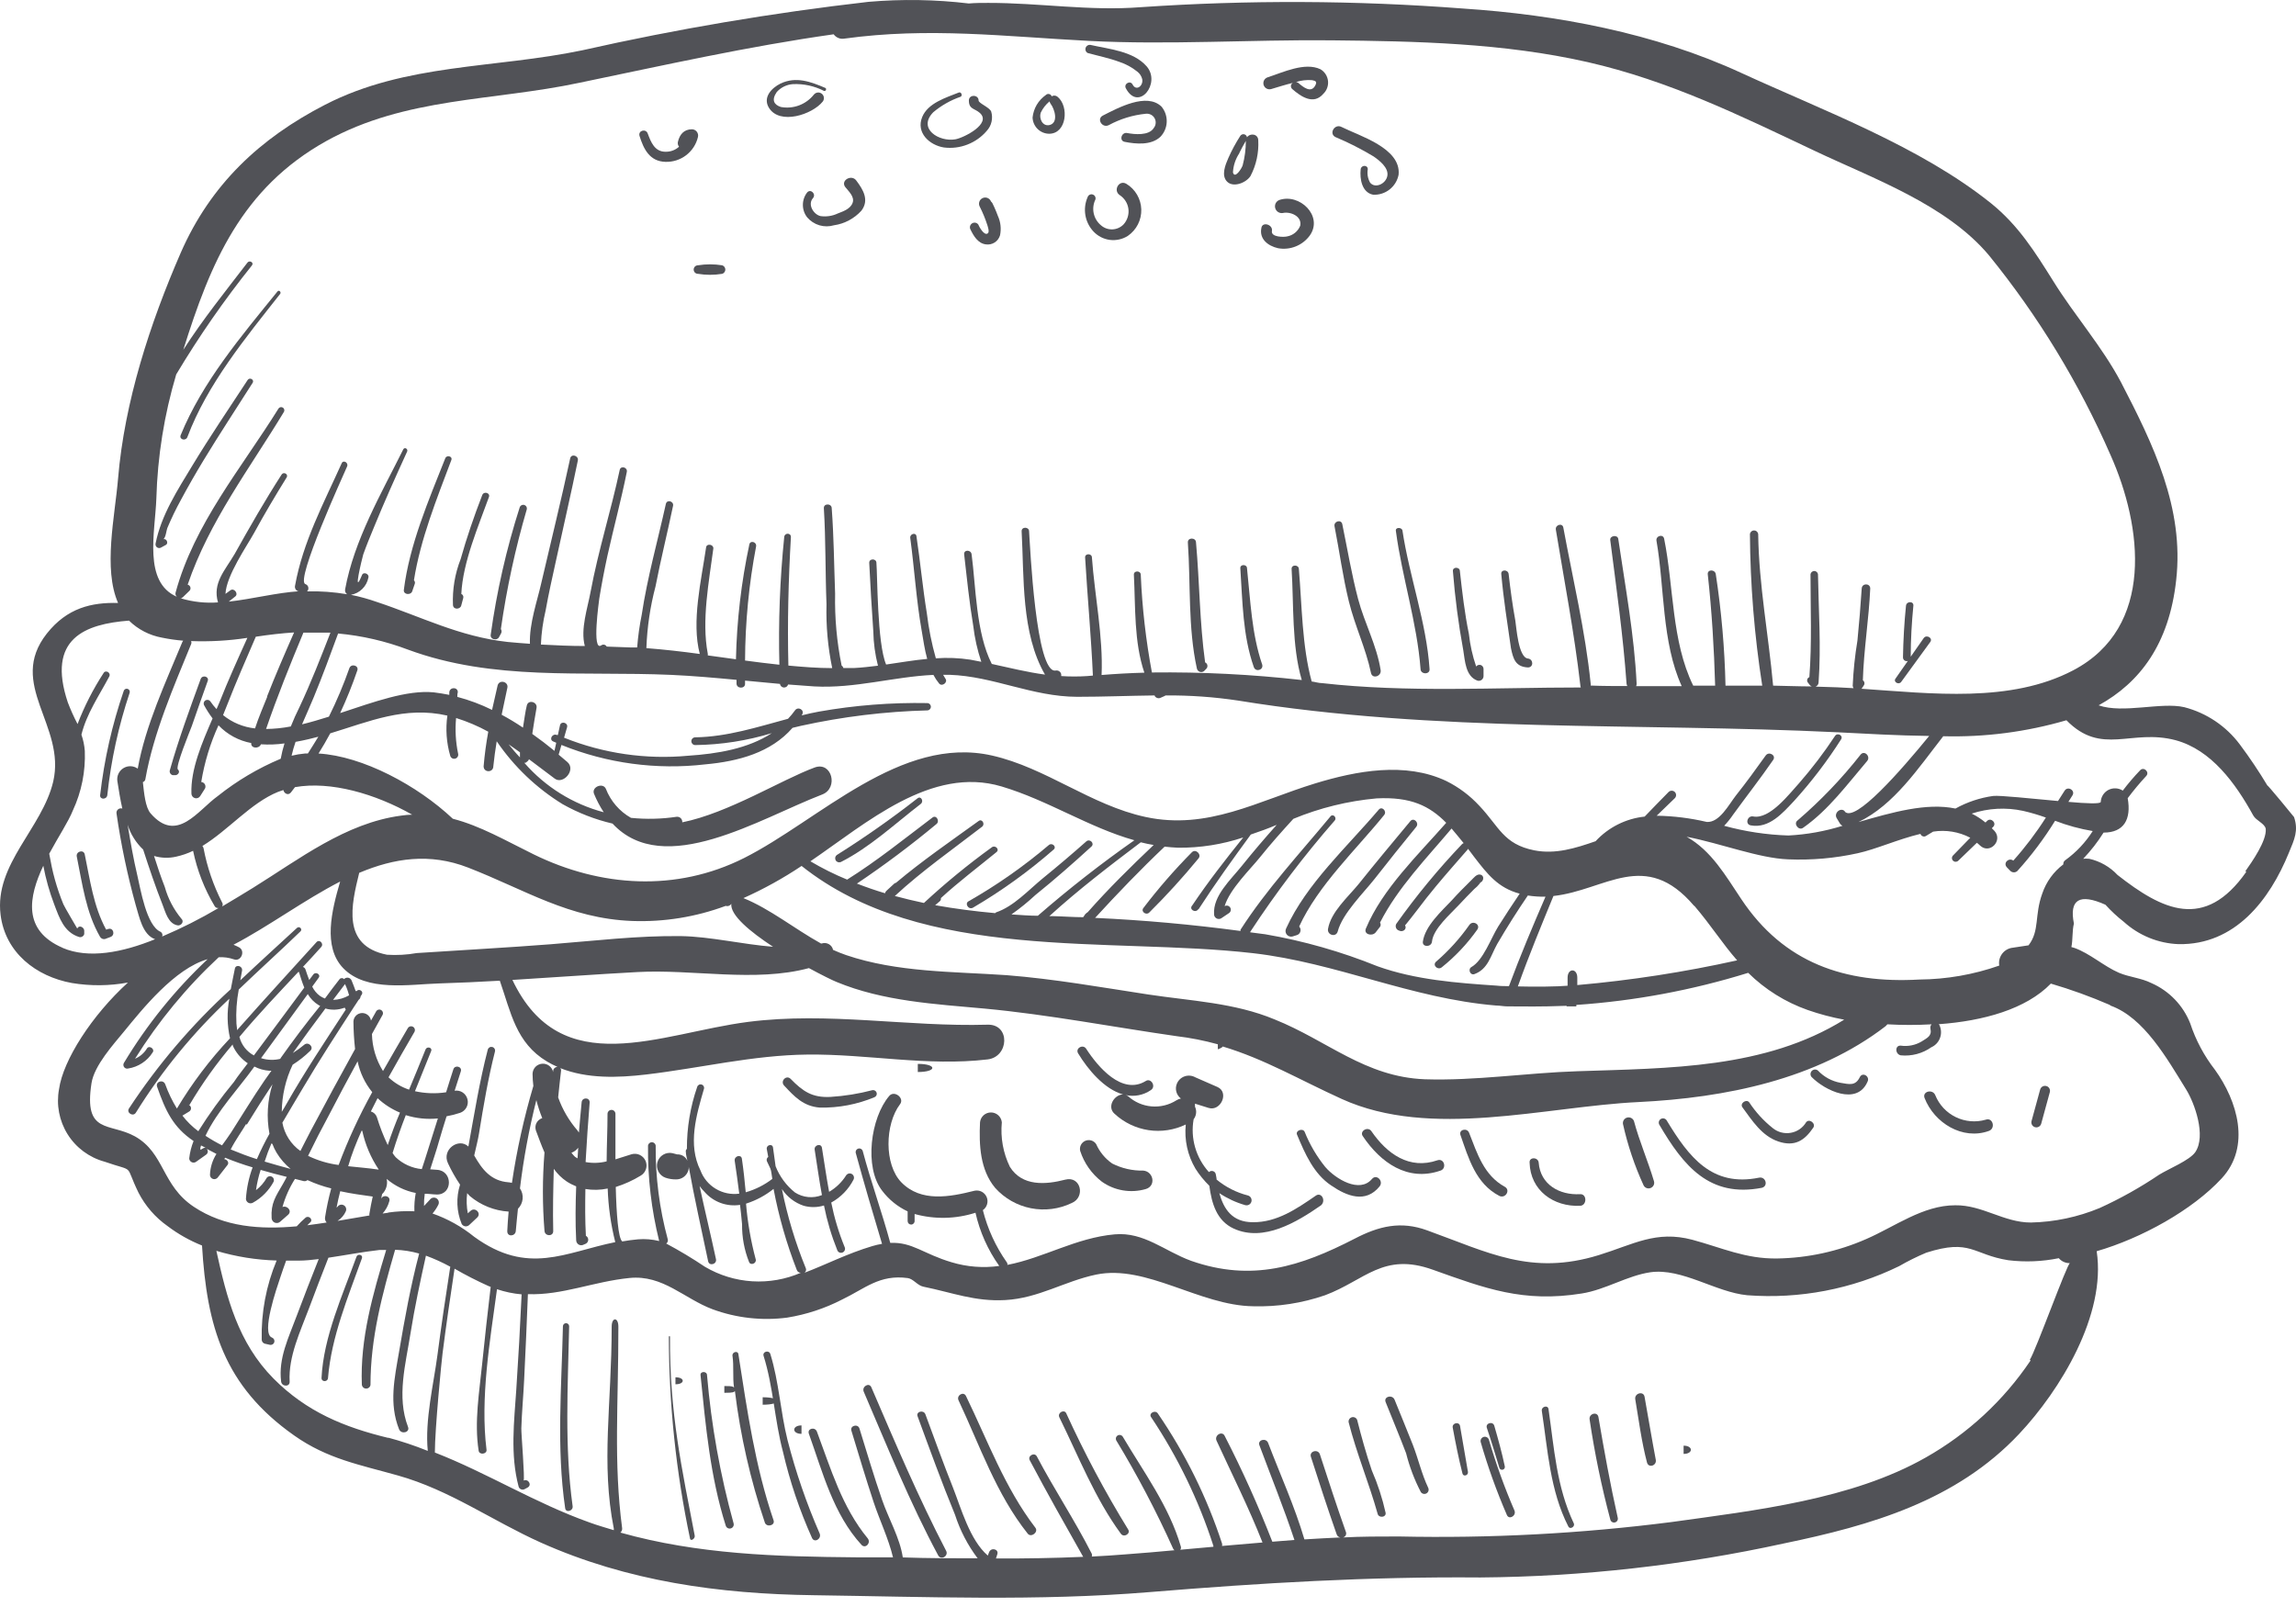 <svg width="80" height="56" viewBox="0 0 80 56" fill="none" xmlns="http://www.w3.org/2000/svg">
<path d="M79.007 27.379C78.71 26.885 78.389 26.405 78.044 25.944C77.565 25.302 76.881 24.843 76.105 24.643C75.298 24.457 73.974 24.876 73.123 24.579C74.552 23.792 75.579 22.454 75.825 20.215C76.109 17.702 75.025 15.486 73.903 13.321C73.228 12.051 72.289 11.001 71.539 9.791C70.904 8.778 70.326 7.853 69.38 7.089C66.901 5.1 63.54 3.86 60.669 2.54C57.657 1.151 54.252 0.513 50.972 0.297C47.238 0.011 43.488 -0.005 39.751 0.25C37.955 0.391 36.222 0.098 34.432 0.101C34.202 0.101 33.979 0.101 33.756 0.121C32.596 -0.018 31.424 -0.037 30.26 0.064C26.907 0.448 23.578 1.011 20.286 1.753C17.246 2.388 14.132 2.205 11.332 3.647C9.048 4.823 7.339 6.431 6.299 8.805C5.225 11.271 4.336 14.007 4.114 16.675C4.002 18.006 3.59 19.813 4.114 21.012C3.195 20.988 2.34 21.181 1.631 22.079C0.236 23.849 2.307 25.282 1.854 27.237C1.469 28.865 -0.2 30.115 0.02 31.875C0.182 33.199 1.259 34.03 2.506 34.256C3.153 34.363 3.813 34.358 4.458 34.239C3.205 35.377 2.198 36.941 2.057 37.955C1.956 38.498 2.063 39.059 2.356 39.527C2.649 39.995 3.108 40.335 3.641 40.481C4.752 40.866 4.316 40.518 4.826 41.562C5.065 42.026 5.413 42.426 5.84 42.727C6.207 43.005 6.611 43.232 7.039 43.403C7.208 46.213 7.792 48.294 10.254 50.026C11.409 50.84 12.527 51.04 13.858 51.415C15.669 51.921 17.145 52.992 18.844 53.755C21.867 55.106 25.055 55.545 28.342 55.589C32.25 55.643 36.151 55.802 40.052 55.481C43.953 55.16 47.692 54.938 51.58 54.971C55.136 54.943 58.679 54.546 62.152 53.786C65.192 53.157 68.158 52.303 70.353 49.969C71.779 48.452 73.393 45.821 73.055 43.602C74.616 43.149 76.386 42.173 77.412 41.062C78.439 39.951 77.956 38.36 77.176 37.279C76.799 36.794 76.507 36.248 76.315 35.664C76.068 35.036 75.582 34.531 74.964 34.259C74.599 34.077 74.194 34.053 73.829 33.898C73.305 33.672 72.816 33.222 72.272 33.03L72.174 33.003C72.228 32.743 72.197 32.435 72.262 32.185C72.093 31.343 72.459 31.124 73.359 31.527C73.555 31.743 73.768 31.942 73.998 32.121C74.523 32.598 75.2 32.875 75.909 32.901C77.872 32.935 79.078 31.371 79.753 29.713C79.946 29.247 80.091 28.946 79.932 28.473C79.929 28.463 78.956 27.281 79.007 27.379ZM5.448 17.368C5.489 15.903 5.722 14.451 6.14 13.047C6.933 11.721 7.815 10.45 8.782 9.244C8.852 9.146 8.694 9.059 8.623 9.15C7.859 10.146 7.069 11.126 6.387 12.19C7.332 9.167 8.413 6.559 11.376 4.911C14.139 3.381 17.175 3.526 20.191 2.884C23.123 2.276 26.075 1.614 29.048 1.195C29.088 1.251 29.143 1.295 29.207 1.322C29.271 1.349 29.341 1.358 29.409 1.347C32.368 0.939 35.006 1.273 37.944 1.425C40.714 1.57 43.582 1.378 46.368 1.405C49.361 1.435 52.391 1.499 55.322 2.165C58.16 2.813 60.615 4.019 63.226 5.255C65.253 6.218 67.82 7.126 69.306 8.903C71.022 11.018 72.444 13.355 73.535 15.851C74.65 18.344 75.089 21.863 72.235 23.36C70.053 24.505 67.31 24.167 64.854 24.001C64.854 24.001 64.854 24.001 64.875 23.985L64.942 23.883C64.961 23.855 64.968 23.82 64.961 23.787C64.955 23.753 64.936 23.724 64.908 23.704C64.939 22.647 65.118 21.569 65.165 20.509C65.165 20.316 64.878 20.316 64.868 20.509C64.827 21.113 64.78 21.718 64.719 22.323C64.632 22.843 64.577 23.369 64.554 23.897C64.556 23.927 64.567 23.956 64.584 23.981L64.01 23.951L63.26 23.927C63.29 23.916 63.316 23.896 63.335 23.871C63.353 23.845 63.364 23.814 63.365 23.782C63.456 22.522 63.365 21.265 63.344 20.009C63.34 19.978 63.324 19.95 63.3 19.93C63.276 19.909 63.246 19.898 63.215 19.898C63.183 19.898 63.153 19.909 63.129 19.93C63.105 19.95 63.089 19.978 63.084 20.009C63.084 21.205 63.135 22.4 63.044 23.596C63.026 23.603 63.011 23.613 62.998 23.627C62.985 23.641 62.976 23.657 62.971 23.675C62.966 23.694 62.965 23.712 62.968 23.731C62.971 23.749 62.979 23.767 62.99 23.782L63.054 23.866C63.075 23.891 63.101 23.91 63.132 23.92C62.679 23.92 62.23 23.9 61.781 23.893C61.622 22.127 61.284 20.391 61.261 18.607C61.255 18.573 61.238 18.542 61.212 18.519C61.185 18.496 61.152 18.484 61.117 18.484C61.082 18.484 61.049 18.496 61.022 18.519C60.996 18.542 60.979 18.573 60.973 18.607C60.985 20.377 61.128 22.144 61.402 23.893H60.122C60.093 22.594 59.98 21.297 59.784 20.012C59.761 19.837 59.487 19.833 59.504 20.012C59.646 21.306 59.724 22.596 59.761 23.893H58.997C58.237 22.343 58.322 20.441 57.984 18.773C57.947 18.597 57.687 18.671 57.717 18.844C58.001 20.458 57.896 22.373 58.596 23.91H57.008C57.021 23.883 57.027 23.853 57.025 23.822C56.944 22.134 56.63 20.445 56.386 18.783C56.366 18.624 56.086 18.661 56.106 18.82C56.319 20.489 56.555 22.147 56.674 23.822C56.676 23.852 56.686 23.881 56.701 23.907C56.275 23.907 55.849 23.907 55.424 23.89C55.429 23.868 55.429 23.845 55.424 23.822C55.238 21.992 54.806 20.195 54.471 18.384C54.441 18.212 54.181 18.286 54.211 18.459C54.505 20.245 54.853 22.056 55.062 23.863C55.062 23.895 55.068 23.927 55.079 23.957H55.056C52.08 23.957 49.023 24.14 46.064 23.805C45.943 23.805 45.825 23.762 45.703 23.748C45.365 22.512 45.365 21.103 45.257 19.833C45.257 19.671 44.99 19.664 45.004 19.833C45.081 21.036 45.004 22.505 45.358 23.697C43.625 23.501 41.881 23.413 40.136 23.434C39.926 22.31 39.796 21.172 39.748 20.029C39.748 19.877 39.498 19.874 39.508 20.029C39.566 21.157 39.508 22.363 39.873 23.441C39.382 23.454 38.886 23.481 38.383 23.522C38.441 22.188 38.14 20.735 38.046 19.428C38.046 19.279 37.799 19.276 37.809 19.428C37.89 20.799 38.019 22.171 38.08 23.542L37.887 23.559C37.583 23.579 37.279 23.579 36.975 23.559C36.98 23.533 36.979 23.506 36.972 23.48C36.964 23.454 36.951 23.431 36.932 23.412C36.913 23.393 36.89 23.379 36.865 23.371C36.839 23.363 36.812 23.361 36.786 23.366C36.09 23.505 35.891 19.016 35.857 18.516C35.857 18.351 35.587 18.347 35.597 18.516C35.685 20.11 35.577 22.069 36.411 23.508C35.786 23.424 35.192 23.275 34.557 23.137C34.003 22.049 34.003 20.434 33.854 19.317C33.834 19.151 33.577 19.148 33.594 19.317C33.688 20.147 33.773 20.982 33.911 21.809C33.961 22.236 34.055 22.656 34.192 23.062L33.81 22.988C33.412 22.927 33.009 22.911 32.608 22.941C32.462 22.426 32.358 21.901 32.294 21.37C32.148 20.478 32.067 19.577 31.932 18.685C31.912 18.54 31.696 18.604 31.716 18.746C31.861 19.82 31.925 20.907 32.114 21.975C32.172 22.312 32.219 22.65 32.307 22.961C31.827 23.005 31.355 23.089 30.875 23.157C30.561 22.424 30.574 20.022 30.537 19.614C30.537 19.455 30.28 19.455 30.287 19.614C30.326 20.411 30.373 21.208 30.429 22.005C30.436 22.407 30.491 22.808 30.591 23.198C30.314 23.231 30.041 23.265 29.76 23.279H29.385C29.377 23.244 29.355 23.213 29.325 23.194C29.156 22.37 29.081 21.529 29.098 20.688C29.061 19.695 29.054 18.702 28.98 17.712C28.98 17.537 28.693 17.533 28.706 17.712C28.774 18.827 28.754 19.945 28.798 21.059C28.778 21.805 28.845 22.551 28.997 23.282C28.49 23.282 27.984 23.241 27.47 23.194C27.433 21.691 27.47 20.225 27.558 18.712C27.558 18.56 27.338 18.563 27.325 18.712C27.174 20.191 27.118 21.678 27.156 23.164C26.758 23.12 26.359 23.073 25.96 23.018C25.966 21.683 26.095 20.351 26.345 19.04C26.372 18.884 26.139 18.817 26.109 18.975C25.828 20.291 25.672 21.63 25.643 22.974L24.66 22.839C24.665 22.817 24.665 22.794 24.66 22.772C24.44 21.62 24.704 20.262 24.856 19.107C24.856 18.965 24.623 18.931 24.603 19.073C24.437 20.218 24.086 21.664 24.383 22.789C23.762 22.704 23.14 22.633 22.522 22.586C22.548 21.862 22.654 21.142 22.839 20.441C23.022 19.499 23.255 18.567 23.451 17.628C23.485 17.465 23.238 17.395 23.201 17.56C22.917 18.844 22.556 20.117 22.36 21.421C22.283 21.798 22.23 22.179 22.201 22.562H21.975L21.14 22.532C21.132 22.516 21.12 22.502 21.105 22.49C21.091 22.479 21.074 22.471 21.056 22.467C21.038 22.463 21.019 22.462 21.001 22.466C20.983 22.47 20.966 22.477 20.951 22.488C20.613 22.728 20.874 20.931 20.88 20.863C20.961 20.364 21.056 19.867 21.164 19.37C21.38 18.394 21.644 17.425 21.84 16.445C21.873 16.283 21.627 16.216 21.593 16.375C21.289 17.797 20.847 19.181 20.58 20.613C20.475 21.188 20.218 21.924 20.377 22.512C19.867 22.512 19.364 22.488 18.847 22.461C18.863 22.059 18.919 21.66 19.012 21.269C19.117 20.681 19.249 20.097 19.377 19.516C19.627 18.361 19.897 17.206 20.134 16.047C20.168 15.875 19.904 15.8 19.867 15.973C19.553 17.435 19.192 18.884 18.854 20.343C18.725 20.921 18.435 21.742 18.465 22.434C18.202 22.414 17.942 22.397 17.682 22.37C15.993 22.181 14.692 21.495 13.125 20.975C12.832 20.872 12.532 20.789 12.227 20.728C12.377 20.702 12.515 20.631 12.623 20.524C12.732 20.417 12.806 20.28 12.835 20.131C12.879 20.002 12.666 19.911 12.615 20.036C12.277 20.85 12.615 19.465 12.656 19.323C12.767 19.009 12.896 18.698 13.024 18.388C13.389 17.493 13.784 16.614 14.186 15.736C14.226 15.645 14.098 15.567 14.051 15.659C13.284 17.199 12.335 18.827 12.024 20.543C12.019 20.574 12.023 20.607 12.035 20.636C12.048 20.665 12.069 20.69 12.095 20.708C11.634 20.63 11.167 20.596 10.7 20.607C10.719 20.588 10.732 20.566 10.74 20.54C10.747 20.515 10.747 20.488 10.741 20.463C10.735 20.437 10.723 20.414 10.705 20.395C10.687 20.376 10.664 20.361 10.639 20.354C10.281 20.232 11.967 16.55 12.095 16.253C12.149 16.125 11.963 16.013 11.906 16.142C11.278 17.537 10.555 18.884 10.281 20.407C10.271 20.448 10.276 20.491 10.296 20.527C10.316 20.564 10.35 20.591 10.389 20.603H10.43C9.643 20.651 8.798 20.874 7.971 20.965L8.197 20.786C8.319 20.691 8.157 20.475 8.028 20.57L7.856 20.695C7.886 20.056 8.599 19.033 8.849 18.58C9.207 17.922 9.592 17.276 9.987 16.638C10.058 16.526 9.883 16.425 9.812 16.537C9.231 17.439 8.7 18.367 8.177 19.303C7.839 19.881 7.397 20.316 7.596 20.992C7.162 21.024 6.726 20.977 6.309 20.853H6.282C6.317 20.85 6.349 20.834 6.373 20.809L6.596 20.593C6.613 20.578 6.626 20.557 6.633 20.535C6.639 20.512 6.639 20.489 6.634 20.466C6.628 20.444 6.616 20.423 6.599 20.407C6.582 20.39 6.561 20.379 6.539 20.374C7.289 18.165 8.704 16.32 9.896 14.348C9.909 14.323 9.911 14.293 9.903 14.266C9.895 14.239 9.877 14.216 9.852 14.202C9.828 14.188 9.799 14.183 9.771 14.19C9.743 14.196 9.719 14.213 9.704 14.236C8.413 16.314 6.765 18.256 6.117 20.654C6.11 20.68 6.112 20.707 6.12 20.732C6.128 20.757 6.144 20.779 6.164 20.796C4.982 20.286 5.404 18.556 5.448 17.368ZM68.229 29.997L68.88 29.369C68.919 29.397 68.955 29.429 68.989 29.463C69.326 29.784 69.796 29.297 69.495 28.956L69.401 28.862L69.448 28.814C69.583 28.679 69.37 28.477 69.239 28.605L69.181 28.663C69.034 28.541 68.873 28.436 68.701 28.352C69.279 28.161 69.897 28.128 70.492 28.257C70.761 28.319 71.026 28.397 71.285 28.49C70.948 29.02 70.569 29.521 70.15 29.99C69.992 29.872 69.782 30.074 69.928 30.226L70.049 30.351C70.082 30.382 70.126 30.399 70.171 30.399C70.216 30.399 70.259 30.382 70.292 30.351C70.783 29.809 71.222 29.224 71.606 28.602C72.03 28.765 72.469 28.885 72.917 28.96C72.667 29.355 72.343 29.699 71.964 29.973C71.939 29.988 71.92 30.011 71.907 30.037C71.894 30.063 71.89 30.093 71.893 30.122C71.552 30.378 71.297 30.731 71.16 31.135C70.88 31.902 71.076 32.429 70.681 32.942L70.083 33.033C69.946 33.06 69.826 33.14 69.747 33.255C69.668 33.37 69.637 33.511 69.661 33.648C68.767 33.962 67.828 34.126 66.881 34.134C64.28 34.283 62.152 33.553 60.676 31.338C60.126 30.517 59.636 29.649 58.768 29.159C59.99 29.399 61.277 29.905 62.301 29.946C63.116 29.98 63.932 29.909 64.729 29.733C65.354 29.598 66.138 29.244 66.915 29.058C66.921 29.078 66.932 29.096 66.946 29.111C66.961 29.125 66.979 29.137 66.999 29.143C67.019 29.15 67.04 29.152 67.06 29.149C67.081 29.145 67.1 29.137 67.117 29.125L67.357 28.98C67.8 28.91 68.254 28.985 68.651 29.193L68.053 29.808C68.028 29.831 68.013 29.863 68.012 29.897C68.011 29.932 68.023 29.965 68.046 29.99C68.07 30.015 68.102 30.03 68.136 30.031C68.17 30.032 68.204 30.02 68.229 29.997ZM40.025 34.658C38.37 34.405 36.742 34.114 35.07 33.982C33.209 33.854 31.267 33.888 29.483 33.283C29.328 33.229 29.176 33.168 29.027 33.101C29.018 33.059 29 33.02 28.975 32.985C28.949 32.951 28.917 32.922 28.88 32.901C28.842 32.88 28.801 32.867 28.758 32.863C28.716 32.859 28.673 32.864 28.632 32.878H28.605C27.69 32.371 26.825 31.669 25.903 31.297C26.609 30.981 27.287 30.606 27.93 30.176C32.172 33.553 38.633 32.641 43.659 33.216C46.591 33.553 49.158 34.793 52.127 35.04C52.259 35.04 52.391 35.07 52.522 35.07C53.225 35.07 53.573 35.087 54.586 35.05V35.07H54.924V35.019C56.957 34.88 58.966 34.505 60.913 33.901C61.499 34.479 62.206 34.921 62.983 35.195C63.398 35.34 63.824 35.453 64.257 35.533C61.5 37.242 58.177 37.222 54.951 37.33C53.191 37.387 51.408 37.667 49.645 37.61C47.561 37.529 46.247 36.259 44.416 35.526C43.018 34.942 41.501 34.881 40.028 34.658H40.025ZM5.596 32.472C5.1 32.263 4.894 30.966 4.786 30.51C4.647 29.926 4.546 29.335 4.448 28.744C4.552 29.072 4.738 29.368 4.988 29.605C5.198 30.253 5.414 30.892 5.664 31.527C5.769 31.794 5.86 32.185 6.184 32.246C6.312 32.27 6.431 32.114 6.319 32.013C6.051 31.69 5.854 31.313 5.742 30.909C5.603 30.554 5.482 30.193 5.367 29.828C5.618 29.903 5.885 29.911 6.14 29.852C6.343 29.807 6.541 29.739 6.728 29.649C6.869 30.328 7.122 30.979 7.478 31.574C7.491 31.599 7.511 31.618 7.536 31.63C7.561 31.642 7.589 31.646 7.616 31.642C6.983 32.015 6.327 32.347 5.65 32.635C5.663 32.606 5.664 32.573 5.654 32.543C5.644 32.513 5.624 32.488 5.596 32.472ZM6.66 22.34C7.315 22.364 7.971 22.327 8.619 22.228C8.282 22.974 7.944 23.718 7.647 24.474L7.545 24.711C7.465 24.625 7.392 24.534 7.326 24.437C7.307 24.413 7.279 24.396 7.249 24.39C7.218 24.384 7.187 24.39 7.16 24.405C7.133 24.421 7.113 24.446 7.103 24.475C7.093 24.505 7.094 24.537 7.106 24.565C7.194 24.729 7.295 24.886 7.407 25.035C7.045 25.873 6.637 26.808 6.67 27.659C6.672 27.695 6.684 27.728 6.706 27.756C6.728 27.784 6.758 27.803 6.792 27.813C6.825 27.822 6.861 27.821 6.894 27.808C6.927 27.796 6.955 27.773 6.974 27.744L7.143 27.477C7.154 27.454 7.16 27.428 7.158 27.402C7.157 27.377 7.15 27.351 7.137 27.329C7.124 27.307 7.106 27.288 7.084 27.274C7.062 27.261 7.037 27.253 7.012 27.251C7.123 26.568 7.325 25.904 7.613 25.275C7.919 25.596 8.318 25.812 8.754 25.893C8.731 26.085 9.025 26.106 9.092 25.937C9.366 25.955 9.641 25.945 9.913 25.906C9.858 26.081 9.814 26.26 9.781 26.44C8.994 26.77 8.256 27.208 7.589 27.74C6.89 28.24 6.167 29.406 5.248 28.345C5.063 28.136 5.019 27.629 4.978 27.254C5.002 27.247 5.023 27.233 5.039 27.213C5.054 27.194 5.064 27.171 5.066 27.146C5.35 25.538 6.046 23.947 6.66 22.444C6.673 22.413 6.673 22.378 6.66 22.346V22.34ZM10.133 25.315C9.849 25.37 9.56 25.4 9.271 25.403C9.66 24.268 10.109 23.157 10.572 22.046C10.889 22.046 11.203 22.046 11.514 22.046C11.176 22.914 10.838 23.782 10.44 24.63C10.325 24.859 10.224 25.086 10.133 25.315ZM9.312 24.278C9.177 24.616 9.008 25.005 8.886 25.383C8.478 25.34 8.09 25.179 7.772 24.92L7.92 24.552C8.228 23.758 8.572 22.978 8.913 22.188C9.379 22.117 9.822 22.066 10.247 22.039C9.916 22.789 9.596 23.529 9.302 24.278H9.312ZM10.737 26.258H10.622C10.466 26.272 10.312 26.298 10.16 26.335C10.197 26.172 10.243 26.011 10.298 25.852C10.447 25.825 10.599 25.795 10.754 25.758C10.909 25.721 10.98 25.704 11.092 25.673C10.967 25.876 10.849 26.069 10.727 26.258H10.737ZM7.734 31.598C7.751 31.575 7.76 31.547 7.76 31.518C7.76 31.49 7.751 31.462 7.734 31.439C7.432 30.847 7.216 30.214 7.093 29.561C7.086 29.531 7.072 29.503 7.052 29.48C7.957 28.929 8.741 27.977 9.687 27.595L9.873 27.531C9.896 27.646 10.038 27.734 10.133 27.619C10.183 27.558 10.23 27.494 10.278 27.43C11.524 27.21 13.081 27.663 14.361 28.389C14.231 28.392 14.102 28.403 13.973 28.423C12.041 28.679 10.42 29.943 8.815 30.939C8.505 31.128 8.133 31.358 7.724 31.598H7.734ZM12.527 30.412C13.723 29.909 14.966 29.71 16.31 30.233C18.293 31.003 19.823 32.01 22.032 32.094C23.142 32.133 24.248 31.954 25.288 31.567C25.324 31.58 25.363 31.579 25.398 31.566C25.433 31.552 25.463 31.526 25.481 31.493C25.437 31.888 26.133 32.466 26.936 32.993C25.866 32.908 24.751 32.638 23.735 32.621C22.215 32.601 20.695 32.787 19.188 32.905C17.682 33.023 16.074 33.108 14.52 33.212C14.178 33.273 13.83 33.292 13.483 33.27C11.899 32.956 12.24 31.537 12.517 30.412H12.527ZM41.764 31.682C42.339 30.791 42.957 29.936 43.582 29.081C43.882 28.98 44.183 28.872 44.484 28.744C44.068 29.21 43.663 29.683 43.271 30.172C42.879 30.662 42.258 31.216 42.302 31.861C42.302 31.89 42.31 31.918 42.324 31.943C42.339 31.967 42.36 31.988 42.385 32.002C42.409 32.017 42.438 32.024 42.466 32.024C42.495 32.024 42.523 32.017 42.548 32.003L42.815 31.824C42.848 31.805 42.871 31.773 42.881 31.737C42.89 31.7 42.885 31.661 42.866 31.628C42.846 31.595 42.815 31.572 42.778 31.562C42.742 31.553 42.702 31.558 42.67 31.578C42.842 30.986 43.589 30.267 43.906 29.868C44.274 29.409 44.666 28.97 45.065 28.534C45.989 28.152 46.966 27.912 47.963 27.822C49.162 27.761 49.81 28.085 50.391 28.673C49.408 29.794 48.172 30.97 47.591 32.358C47.507 32.56 47.807 32.638 47.929 32.496L48.084 32.297C48.099 32.276 48.107 32.25 48.107 32.224C48.107 32.198 48.099 32.173 48.084 32.152C48.696 30.942 49.716 29.895 50.577 28.872C50.715 29.027 50.854 29.21 50.999 29.382C50.977 29.387 50.957 29.399 50.942 29.416C50.113 30.286 49.348 31.213 48.652 32.192C48.631 32.229 48.625 32.273 48.636 32.314C48.646 32.355 48.673 32.39 48.709 32.412L48.763 32.435C48.885 32.489 49.033 32.375 48.956 32.243C48.956 32.26 49.351 31.753 49.385 31.706C49.594 31.425 49.81 31.155 50.033 30.885C50.391 30.453 50.763 30.034 51.134 29.608L51.151 29.578L51.367 29.865C51.823 30.456 52.195 30.942 52.951 31.142C52.695 31.52 52.445 31.902 52.202 32.287C51.948 32.696 51.681 33.466 51.269 33.699C51.138 33.773 51.225 33.999 51.374 33.945C51.85 33.77 51.935 33.31 52.168 32.895C52.505 32.317 52.86 31.756 53.235 31.206C53.438 31.238 53.644 31.251 53.85 31.247C53.404 32.277 52.968 33.31 52.577 34.364C52.435 34.364 52.293 34.364 52.151 34.347C50.756 34.253 49.317 34.145 47.996 33.672C46.736 33.162 45.425 32.788 44.085 32.557L43.562 32.489C43.562 32.489 43.562 32.462 43.578 32.449C44.465 31.098 45.443 29.809 46.507 28.592C46.591 28.49 46.446 28.345 46.361 28.446C45.287 29.743 44.136 30.98 43.224 32.398C43.224 32.398 43.224 32.429 43.224 32.442C41.535 32.216 39.846 32.064 38.157 31.986C38.937 31.135 39.741 30.297 40.579 29.504C40.731 29.52 40.886 29.534 41.045 29.541C41.817 29.548 42.586 29.427 43.318 29.183C42.7 29.953 42.092 30.73 41.545 31.547C41.41 31.689 41.656 31.834 41.754 31.682H41.764ZM59.038 31.567C59.616 32.243 60.024 32.895 60.528 33.466C58.692 33.874 56.831 34.162 54.958 34.327V34.07C54.958 33.732 54.62 33.732 54.62 34.07V34.35C54.282 34.381 53.472 34.391 52.887 34.374C53.266 33.31 53.698 32.267 54.127 31.223C55.934 31.027 57.319 29.558 59.028 31.567H59.038ZM37.823 31.844L37.742 31.962C37.404 31.962 37.036 31.932 36.678 31.925H36.563C37.576 31.003 38.657 30.176 39.748 29.352C39.897 29.389 40.045 29.422 40.197 29.446C39.404 30.199 38.62 30.97 37.897 31.79C37.87 31.802 37.847 31.821 37.83 31.844H37.823ZM36.171 31.912C35.867 31.912 35.556 31.885 35.242 31.865C35.536 31.659 35.814 31.433 36.077 31.189C36.752 30.645 37.39 30.084 38.029 29.5C38.15 29.389 37.971 29.213 37.85 29.321C37.354 29.76 36.848 30.19 36.33 30.611C35.843 31.01 35.316 31.591 34.705 31.794C34.705 31.794 34.685 31.811 34.675 31.821C33.999 31.76 33.28 31.669 32.584 31.544L32.739 31.412C32.757 31.399 32.77 31.381 32.778 31.361C32.786 31.341 32.788 31.319 32.783 31.297C33.401 30.73 34.07 30.226 34.722 29.693C34.84 29.595 34.671 29.436 34.557 29.527C33.73 30.125 32.94 30.773 32.192 31.466C31.854 31.395 31.517 31.314 31.179 31.223C32.131 30.341 33.206 29.591 34.219 28.808C34.334 28.72 34.219 28.521 34.101 28.608C33.128 29.311 32.138 29.99 31.219 30.763C31.192 30.767 31.167 30.78 31.148 30.801L30.885 31.044C30.86 31.066 30.843 31.096 30.838 31.128C30.5 31.027 30.179 30.915 29.858 30.791C30.815 30.147 31.738 29.456 32.624 28.72C32.76 28.619 32.624 28.382 32.489 28.49C31.51 29.23 30.557 30 29.517 30.652C29.075 30.471 28.648 30.257 28.237 30.014C30.189 28.683 32.446 26.677 34.898 27.406C36.519 27.889 37.938 28.835 39.525 29.281C38.359 30.099 37.236 30.977 36.161 31.912H36.171ZM64.284 28.277C64.145 28.115 63.892 28.325 63.993 28.504L64.108 28.696C64.13 28.732 64.161 28.76 64.199 28.777C63.587 28.968 62.954 29.082 62.314 29.115C61.557 29.091 60.806 28.978 60.075 28.777C60.19 28.656 60.295 28.525 60.389 28.386C60.852 27.747 61.338 27.129 61.784 26.481C61.895 26.318 61.632 26.17 61.521 26.329C61.183 26.801 60.845 27.268 60.48 27.727C60.234 28.044 59.909 28.676 59.467 28.642C58.895 28.508 58.311 28.435 57.724 28.426L58.356 27.815C58.384 27.786 58.4 27.747 58.4 27.707C58.4 27.666 58.384 27.627 58.356 27.599C58.327 27.57 58.288 27.554 58.248 27.554C58.207 27.554 58.168 27.57 58.139 27.599C57.859 27.882 57.582 28.169 57.305 28.456C56.65 28.525 56.042 28.83 55.596 29.314C54.897 29.558 54.194 29.777 53.458 29.632C52.381 29.416 52.235 28.808 51.55 28.085C51.221 27.727 50.83 27.433 50.395 27.217C48.966 26.541 47.267 26.859 45.821 27.301C43.835 27.909 42.079 28.936 39.917 28.47C38.012 28.061 36.448 26.754 34.567 26.329C31.381 25.606 28.538 28.585 25.923 29.902C23.559 31.088 20.924 30.915 18.59 29.77C17.614 29.291 16.743 28.781 15.777 28.531C14.544 27.369 12.639 26.349 11.099 26.258C11.241 26.028 11.379 25.795 11.507 25.555C12.858 25.146 14.108 24.596 15.588 24.937C15.521 25.407 15.556 25.886 15.689 26.342C15.7 26.377 15.724 26.406 15.756 26.424C15.788 26.442 15.826 26.446 15.861 26.436C15.897 26.427 15.927 26.404 15.946 26.372C15.965 26.341 15.971 26.303 15.963 26.268C15.877 25.858 15.853 25.438 15.892 25.021C16.28 25.142 16.656 25.302 17.013 25.498C16.939 25.897 16.885 26.299 16.851 26.703C16.851 26.933 17.189 26.93 17.189 26.703C17.219 26.413 17.259 26.122 17.307 25.832C17.91 26.716 18.692 27.463 19.604 28.024C20.149 28.33 20.734 28.558 21.343 28.7C23.137 30.632 26.464 28.524 28.649 27.686C29.223 27.463 28.987 26.528 28.389 26.744C27.244 27.163 25.376 28.335 23.772 28.656C23.774 28.63 23.771 28.603 23.762 28.578C23.753 28.553 23.739 28.531 23.72 28.512C23.701 28.494 23.678 28.48 23.654 28.471C23.628 28.463 23.602 28.46 23.576 28.463C23.049 28.541 22.515 28.554 21.985 28.5C21.585 28.274 21.276 27.916 21.11 27.487C21.005 27.257 20.6 27.426 20.698 27.663C20.79 27.887 20.903 28.102 21.036 28.305C19.962 28.02 18.998 27.42 18.269 26.582C18.284 26.585 18.299 26.585 18.313 26.582L18.378 26.531C18.403 26.513 18.422 26.487 18.431 26.457C18.732 26.68 19.033 26.91 19.327 27.132C19.62 27.355 20.083 26.828 19.769 26.555L19.465 26.298L19.563 25.96C21.151 26.602 22.875 26.835 24.576 26.636C25.731 26.531 26.862 26.227 27.615 25.363L27.913 25.292C29.364 24.973 30.842 24.793 32.327 24.755C32.357 24.75 32.385 24.734 32.404 24.711C32.424 24.688 32.435 24.658 32.435 24.628C32.435 24.598 32.424 24.568 32.404 24.545C32.385 24.522 32.357 24.506 32.327 24.501C31.054 24.477 29.781 24.576 28.527 24.799C28.325 24.836 28.129 24.88 27.93 24.93L27.95 24.9C28.044 24.738 27.805 24.606 27.7 24.755C27.626 24.858 27.545 24.956 27.457 25.048C26.389 25.335 25.339 25.677 24.224 25.694C24.188 25.694 24.154 25.708 24.129 25.733C24.103 25.759 24.089 25.793 24.089 25.829C24.089 25.864 24.103 25.899 24.129 25.924C24.154 25.95 24.188 25.964 24.224 25.964C25.129 25.952 26.027 25.812 26.893 25.548C26.058 26.092 24.994 26.268 23.981 26.335C22.509 26.473 21.026 26.258 19.654 25.707L19.759 25.342C19.803 25.183 19.546 25.113 19.512 25.275L19.438 25.613H19.401C19.252 25.545 19.121 25.765 19.269 25.835L19.381 25.883L19.32 26.166C19.07 25.96 18.813 25.765 18.546 25.575C18.594 25.271 18.638 24.971 18.695 24.667C18.732 24.461 18.411 24.369 18.357 24.579C18.303 24.788 18.266 25.096 18.222 25.356C17.982 25.194 17.734 25.044 17.479 24.907C17.543 24.592 17.611 24.282 17.678 23.968C17.726 23.758 17.405 23.667 17.34 23.88C17.273 24.163 17.209 24.451 17.145 24.738C16.758 24.547 16.353 24.395 15.935 24.285C15.935 24.231 15.935 24.177 15.952 24.123C15.952 23.934 15.672 23.934 15.655 24.123V24.214C15.476 24.18 15.294 24.147 15.108 24.126C14.179 24.038 13.021 24.464 11.852 24.849C12.077 24.365 12.277 23.869 12.45 23.363C12.511 23.187 12.233 23.113 12.173 23.285C11.97 23.862 11.732 24.426 11.46 24.974C11.146 25.072 10.832 25.167 10.524 25.241C10.659 24.923 10.805 24.609 10.937 24.285C11.237 23.555 11.511 22.816 11.781 22.076C12.613 22.152 13.431 22.341 14.213 22.637C17.195 23.738 20.276 23.38 23.39 23.518C24.147 23.552 24.907 23.62 25.663 23.691C25.663 23.735 25.663 23.778 25.663 23.819C25.663 24.008 25.974 24.012 25.96 23.819C25.96 23.785 25.96 23.751 25.96 23.718L27.176 23.832C27.181 23.866 27.197 23.896 27.221 23.919C27.245 23.942 27.277 23.956 27.31 23.958C27.343 23.96 27.376 23.951 27.404 23.932C27.431 23.913 27.451 23.885 27.46 23.853L28.372 23.92C29.784 23.998 31.138 23.582 32.523 23.518C32.579 23.625 32.646 23.726 32.722 23.819C32.824 23.941 33.037 23.778 32.942 23.65C32.912 23.606 32.888 23.559 32.861 23.515C32.935 23.515 33.01 23.515 33.084 23.515C34.617 23.566 35.962 24.278 37.532 24.282C38.441 24.282 39.339 24.244 40.234 24.234V24.255C40.256 24.289 40.29 24.314 40.33 24.325C40.369 24.336 40.411 24.331 40.447 24.312L40.586 24.251C40.595 24.248 40.603 24.242 40.609 24.234C41.456 24.227 42.302 24.287 43.139 24.413C50.05 25.538 57.032 25.18 64.017 25.518C65.03 25.569 66.118 25.633 67.219 25.646C66.243 26.839 64.628 28.696 64.273 28.277H64.284ZM17.722 25.937C17.857 26.028 17.986 26.126 18.117 26.217C18.117 26.274 18.117 26.335 18.117 26.393C17.972 26.244 17.847 26.092 17.722 25.937ZM2.185 33.03C0.776 32.422 0.996 31.257 1.509 30.169C1.596 30.63 1.724 31.082 1.891 31.52C2.07 31.989 2.229 32.486 2.756 32.652C2.774 32.657 2.793 32.658 2.812 32.656C2.831 32.654 2.85 32.648 2.866 32.638C2.883 32.629 2.898 32.616 2.909 32.601C2.921 32.586 2.93 32.569 2.935 32.55V32.459C2.955 32.324 2.759 32.209 2.692 32.358C2.692 32.358 2.239 31.591 2.209 31.513C2.094 31.234 1.996 30.949 1.915 30.659C1.83 30.358 1.769 30.054 1.715 29.75C2.033 29.159 2.391 28.619 2.54 28.24C2.841 27.592 2.983 26.881 2.955 26.166C2.94 25.974 2.901 25.784 2.837 25.602C3.019 24.866 3.448 24.251 3.806 23.576C3.877 23.444 3.678 23.326 3.607 23.457C3.244 24.015 2.94 24.61 2.702 25.231C2.575 24.988 2.462 24.737 2.364 24.481C1.614 22.245 2.969 21.745 4.495 21.627C4.811 21.936 5.212 22.143 5.647 22.221C5.89 22.271 6.136 22.306 6.383 22.326C6.372 22.338 6.363 22.352 6.356 22.366C5.782 23.755 5.066 25.285 4.799 26.785C4.727 26.733 4.64 26.704 4.551 26.701C4.462 26.698 4.375 26.722 4.299 26.769C4.223 26.816 4.163 26.884 4.126 26.965C4.089 27.046 4.076 27.136 4.09 27.224C4.137 27.521 4.188 27.852 4.262 28.176C4.237 28.168 4.21 28.166 4.183 28.171C4.157 28.176 4.133 28.188 4.112 28.205C4.092 28.222 4.076 28.245 4.067 28.27C4.058 28.295 4.055 28.322 4.06 28.348C4.215 29.424 4.438 30.489 4.728 31.537C4.853 31.939 4.961 32.574 5.404 32.729C4.266 33.192 3.09 33.422 2.178 33.03H2.185ZM6.755 42.055C5.627 41.305 5.742 40.184 4.701 39.599C3.816 39.11 2.911 39.542 3.188 37.748C3.283 37.13 3.951 36.397 4.33 35.935C4.955 35.171 6.09 33.749 7.235 33.425C6.1 34.491 5.118 35.708 4.316 37.042C4.303 37.065 4.297 37.091 4.299 37.117C4.301 37.143 4.31 37.168 4.326 37.188C4.342 37.209 4.364 37.224 4.389 37.233C4.413 37.241 4.44 37.242 4.465 37.235C4.639 37.208 4.806 37.144 4.953 37.047C5.1 36.951 5.225 36.824 5.319 36.674C5.404 36.566 5.215 36.418 5.127 36.526C5.029 36.691 4.881 36.82 4.705 36.894C5.517 35.593 6.497 34.404 7.62 33.358C7.801 33.347 7.982 33.372 8.153 33.432C8.4 33.52 8.559 33.138 8.332 33.013C8.269 32.979 8.203 32.949 8.136 32.922C9.369 32.277 10.589 31.368 11.852 30.72C11.555 31.733 11.244 32.993 11.957 33.736C12.767 34.577 14.274 34.3 15.304 34.27C16.01 34.249 16.712 34.215 17.415 34.175C17.803 35.286 17.976 36.34 19.056 36.989C19.174 37.06 19.297 37.123 19.425 37.178C19.387 37.179 19.352 37.193 19.324 37.218C19.296 37.242 19.278 37.276 19.273 37.313V37.36C19.256 37.273 19.208 37.195 19.137 37.141C19.067 37.087 18.979 37.061 18.89 37.068C18.802 37.075 18.719 37.114 18.657 37.177C18.596 37.241 18.56 37.325 18.556 37.414C18.557 37.557 18.566 37.701 18.584 37.843C18.256 38.95 18.006 40.079 17.837 41.221C17.798 41.21 17.759 41.203 17.719 41.2C17.104 41.153 16.797 40.751 16.523 40.265C16.594 39.958 16.662 39.681 16.692 39.488C16.847 38.532 17.006 37.583 17.246 36.644C17.25 36.628 17.252 36.61 17.249 36.594C17.247 36.577 17.242 36.56 17.233 36.546C17.225 36.531 17.213 36.518 17.2 36.508C17.187 36.497 17.171 36.49 17.155 36.485C17.138 36.481 17.121 36.48 17.104 36.482C17.087 36.484 17.071 36.489 17.056 36.498C17.042 36.506 17.029 36.518 17.018 36.531C17.008 36.545 17 36.56 16.996 36.576C16.706 37.688 16.526 38.826 16.32 39.954C15.983 39.633 15.378 40.059 15.611 40.542C15.731 40.799 15.871 41.047 16.03 41.282C15.887 41.731 15.907 42.217 16.087 42.653C16.101 42.675 16.119 42.694 16.14 42.708C16.161 42.722 16.186 42.73 16.211 42.734C16.236 42.737 16.262 42.734 16.286 42.726C16.311 42.718 16.333 42.705 16.351 42.687L16.628 42.427C16.783 42.278 16.553 42.052 16.398 42.194L16.3 42.281C16.256 42.05 16.248 41.813 16.277 41.579L16.371 41.68C16.752 42 17.226 42.19 17.722 42.221C17.702 42.45 17.685 42.68 17.675 42.896C17.665 43.112 17.959 43.089 17.972 42.896C17.992 42.636 18.023 42.379 18.047 42.123C18.139 42.031 18.197 41.91 18.21 41.781C18.223 41.651 18.19 41.521 18.117 41.413C18.242 40.377 18.433 39.349 18.688 38.336C18.742 38.55 18.811 38.76 18.894 38.964C18.852 38.977 18.812 38.999 18.777 39.028C18.743 39.056 18.715 39.091 18.694 39.131C18.673 39.17 18.66 39.214 18.657 39.258C18.653 39.303 18.658 39.347 18.671 39.39C18.766 39.64 18.86 39.907 18.972 40.16C18.898 41.071 18.898 41.986 18.972 42.896C18.989 43.089 19.283 43.095 19.276 42.896C19.259 42.166 19.276 41.447 19.296 40.731C19.417 40.901 19.566 41.049 19.739 41.167C19.845 41.237 19.958 41.295 20.076 41.342C20.053 41.967 20.043 42.596 20.076 43.224C20.077 43.254 20.086 43.283 20.102 43.309C20.117 43.335 20.139 43.356 20.165 43.371C20.191 43.386 20.221 43.394 20.25 43.394C20.281 43.394 20.31 43.387 20.337 43.372L20.414 43.339C20.439 43.325 20.46 43.306 20.474 43.281C20.488 43.257 20.496 43.23 20.496 43.202C20.496 43.174 20.488 43.146 20.474 43.122C20.46 43.098 20.439 43.078 20.414 43.065C20.384 42.521 20.387 41.977 20.397 41.434C20.655 41.477 20.919 41.471 21.174 41.417C21.195 42.047 21.283 42.673 21.438 43.285C19.691 43.639 18.398 44.46 16.523 43.099C16.089 42.747 15.598 42.473 15.071 42.288C15.151 42.194 15.219 42.091 15.273 41.981C15.292 41.942 15.296 41.897 15.283 41.855C15.27 41.814 15.242 41.779 15.205 41.757C15.167 41.735 15.123 41.728 15.08 41.738C15.038 41.747 15.001 41.773 14.976 41.809L14.774 42.025C14.771 41.882 14.78 41.74 14.8 41.599C14.939 41.599 15.081 41.623 15.226 41.626C15.783 41.626 15.777 40.795 15.226 40.765L14.99 40.748C15.094 40.41 15.213 40.072 15.297 39.765C15.382 39.458 15.473 39.187 15.56 38.9C15.721 38.871 15.879 38.83 16.033 38.779C16.127 38.746 16.205 38.679 16.253 38.592C16.3 38.504 16.313 38.402 16.288 38.306C16.264 38.209 16.205 38.125 16.122 38.07C16.04 38.015 15.939 37.993 15.841 38.009C15.912 37.782 15.983 37.556 16.057 37.333C16.108 37.167 15.851 37.097 15.797 37.262C15.709 37.529 15.628 37.796 15.544 38.063C15.183 38.118 14.815 38.105 14.459 38.026C14.649 37.556 14.838 37.09 15.024 36.624C15.071 36.502 14.875 36.452 14.828 36.57C14.642 37.039 14.446 37.505 14.253 37.971C13.986 37.883 13.742 37.736 13.537 37.542C13.838 36.999 14.145 36.468 14.439 35.962C14.457 35.931 14.461 35.895 14.452 35.861C14.443 35.827 14.421 35.798 14.39 35.781C14.36 35.764 14.323 35.759 14.29 35.768C14.256 35.777 14.227 35.8 14.209 35.83C13.929 36.31 13.635 36.809 13.345 37.323C13.103 36.935 12.97 36.489 12.96 36.033C13.085 35.806 13.206 35.583 13.335 35.357C13.347 35.328 13.348 35.297 13.338 35.267C13.328 35.238 13.308 35.213 13.281 35.197C13.254 35.181 13.223 35.176 13.192 35.182C13.162 35.188 13.134 35.204 13.115 35.229L12.926 35.566C12.915 35.491 12.877 35.422 12.818 35.373C12.759 35.324 12.684 35.299 12.608 35.302C12.532 35.306 12.459 35.337 12.405 35.391C12.351 35.445 12.319 35.517 12.315 35.593C12.317 35.915 12.336 36.236 12.372 36.556C11.852 37.497 11.338 38.444 10.832 39.397C10.707 39.633 10.589 39.873 10.467 40.109C10.137 39.875 9.911 39.521 9.839 39.123C10.079 38.704 10.329 38.302 10.545 37.931C11.119 36.958 11.737 36.009 12.352 35.06C12.363 35.046 12.373 35.031 12.382 35.016L12.494 34.844C12.514 34.83 12.531 34.811 12.544 34.789C12.556 34.768 12.563 34.744 12.565 34.719L12.605 34.658C12.679 34.543 12.507 34.438 12.426 34.536C12.415 34.535 12.403 34.535 12.392 34.536C12.352 34.415 12.298 34.286 12.25 34.165C12.24 34.14 12.223 34.119 12.203 34.103C12.182 34.086 12.157 34.075 12.131 34.071C12.104 34.066 12.078 34.069 12.052 34.078C12.027 34.086 12.005 34.101 11.987 34.121C11.977 34.109 11.966 34.1 11.952 34.094C11.939 34.088 11.924 34.085 11.909 34.085C11.894 34.085 11.88 34.088 11.866 34.094C11.853 34.1 11.841 34.109 11.832 34.121C11.659 34.34 11.494 34.56 11.322 34.796C11.258 34.772 11.198 34.74 11.143 34.702C11.03 34.618 10.94 34.508 10.879 34.381L11.105 34.07C11.186 33.955 10.997 33.847 10.916 33.959L10.774 34.151C10.724 34.026 10.683 33.898 10.643 33.78C10.636 33.76 10.624 33.742 10.609 33.727C10.594 33.712 10.575 33.702 10.555 33.695C10.774 33.462 10.987 33.229 11.193 32.999C11.294 32.885 11.129 32.716 11.028 32.831C10.109 33.844 9.18 34.857 8.285 35.87L8.261 35.898C8.261 35.823 8.241 35.745 8.238 35.668C8.217 35.271 8.245 34.873 8.319 34.482C9.038 33.79 9.771 33.131 10.47 32.456C10.551 32.378 10.43 32.26 10.349 32.334C9.704 32.928 9.035 33.536 8.373 34.161L8.434 33.824C8.461 33.661 8.217 33.591 8.184 33.753C8.14 33.979 8.086 34.222 8.042 34.469C6.69 35.703 5.497 37.1 4.492 38.63C4.397 38.782 4.644 38.927 4.735 38.772C5.642 37.312 6.737 35.978 7.991 34.803C7.904 35.259 7.912 35.728 8.015 36.181C7.31 36.928 6.69 37.749 6.164 38.63C6 38.363 5.864 38.08 5.758 37.786C5.691 37.607 5.421 37.681 5.471 37.863C5.769 38.715 6.032 39.282 6.745 39.762C6.667 39.955 6.616 40.159 6.593 40.366C6.593 40.392 6.601 40.418 6.614 40.44C6.628 40.463 6.647 40.481 6.67 40.494C6.692 40.507 6.718 40.514 6.744 40.514C6.771 40.514 6.796 40.507 6.819 40.495C6.941 40.41 7.062 40.326 7.181 40.238C7.196 40.227 7.21 40.213 7.22 40.196C7.23 40.18 7.236 40.161 7.239 40.142C7.241 40.123 7.239 40.103 7.233 40.085C7.227 40.066 7.217 40.05 7.204 40.035C7.319 40.096 7.437 40.157 7.542 40.211C7.401 40.432 7.323 40.688 7.316 40.95C7.318 40.982 7.33 41.012 7.35 41.036C7.37 41.06 7.397 41.078 7.428 41.086C7.458 41.094 7.49 41.092 7.52 41.081C7.549 41.071 7.575 41.051 7.593 41.025L7.93 40.593C7.995 40.505 7.903 40.4 7.816 40.393C7.823 40.376 7.832 40.359 7.843 40.343C8.156 40.471 8.476 40.584 8.802 40.68C8.671 41.033 8.593 41.403 8.569 41.778C8.57 41.806 8.578 41.832 8.593 41.856C8.607 41.879 8.627 41.899 8.651 41.912C8.675 41.926 8.702 41.933 8.73 41.933C8.757 41.933 8.784 41.926 8.809 41.913C9.117 41.743 9.369 41.487 9.535 41.177C9.547 41.146 9.548 41.112 9.537 41.08C9.527 41.049 9.505 41.022 9.476 41.005C9.448 40.989 9.414 40.983 9.381 40.989C9.349 40.995 9.319 41.012 9.298 41.038C9.203 41.208 9.074 41.356 8.92 41.474C8.953 41.234 9.007 40.998 9.082 40.768C9.383 40.856 9.687 40.937 9.991 41.011C9.947 41.092 9.91 41.173 9.862 41.251C9.606 41.694 9.433 41.927 9.464 42.447C9.465 42.481 9.476 42.514 9.496 42.542C9.515 42.571 9.542 42.593 9.574 42.606C9.606 42.619 9.64 42.623 9.674 42.617C9.708 42.611 9.739 42.595 9.764 42.572L10.038 42.332C10.19 42.197 10.004 41.994 9.842 42.062C9.938 41.716 10.085 41.386 10.278 41.082L10.575 41.157C10.599 41.163 10.624 41.163 10.649 41.157C10.673 41.151 10.695 41.14 10.713 41.123C10.979 41.246 11.257 41.343 11.541 41.413C11.45 41.747 11.378 42.085 11.325 42.427C11.32 42.458 11.323 42.491 11.333 42.521C11.343 42.552 11.36 42.579 11.382 42.602C11.153 42.636 10.926 42.67 10.707 42.697C10.739 42.662 10.773 42.63 10.808 42.599C10.923 42.501 10.758 42.339 10.646 42.433C10.537 42.527 10.434 42.627 10.339 42.734C9.072 42.849 7.822 42.764 6.755 42.055ZM20.124 40.366C20.094 40.352 20.066 40.335 20.039 40.316C19.992 40.271 19.949 40.222 19.911 40.17C20.006 40.137 20.088 40.075 20.147 39.995C20.141 40.113 20.131 40.238 20.124 40.359V40.366ZM13.527 42.261L13.331 42.288C13.441 42.167 13.521 42.021 13.564 41.862C13.622 41.68 13.351 41.609 13.281 41.775C13.289 41.72 13.3 41.666 13.314 41.612C13.384 41.545 13.434 41.461 13.462 41.368C13.49 41.275 13.494 41.177 13.473 41.082C13.763 41.33 14.112 41.499 14.486 41.572C14.447 41.782 14.431 41.996 14.439 42.21C14.134 42.196 13.829 42.211 13.527 42.254V42.261ZM11.774 42.041L11.727 42.082C11.761 41.889 11.808 41.7 11.855 41.511C12.237 41.596 12.622 41.646 12.987 41.697C12.946 41.893 12.902 42.089 12.872 42.291C12.867 42.313 12.867 42.334 12.872 42.356L11.761 42.545C11.889 42.464 11.991 42.346 12.051 42.207C12.066 42.171 12.067 42.131 12.055 42.094C12.043 42.056 12.018 42.025 11.985 42.004C11.952 41.984 11.913 41.975 11.874 41.981C11.835 41.987 11.8 42.006 11.774 42.035V42.041ZM14.699 40.741C14.357 40.708 14.036 40.562 13.787 40.326C13.747 40.28 13.711 40.232 13.679 40.18C13.814 39.735 13.97 39.295 14.139 38.86C14.499 38.974 14.88 39.013 15.257 38.975C15.108 39.454 14.953 39.934 14.804 40.413C14.77 40.518 14.733 40.626 14.699 40.734V40.741ZM13.51 39.903C13.36 39.589 13.234 39.264 13.132 38.931C13.116 38.883 13.088 38.84 13.052 38.806C13.015 38.771 12.971 38.745 12.922 38.731L13.156 38.269C13.383 38.482 13.648 38.652 13.936 38.772C13.777 39.147 13.635 39.525 13.51 39.903ZM11.821 40.599C11.444 40.553 11.076 40.444 10.734 40.278C10.959 39.812 11.197 39.348 11.447 38.887C11.777 38.249 12.115 37.616 12.46 36.985C12.541 37.379 12.716 37.748 12.97 38.059C12.517 38.876 12.125 39.725 11.798 40.599H11.821ZM12.622 39.404C12.726 39.886 12.921 40.345 13.196 40.755H13.169C12.831 40.704 12.494 40.68 12.132 40.64C12.25 40.224 12.416 39.812 12.598 39.404H12.622ZM7.745 39.917C7.543 39.816 7.348 39.704 7.16 39.579C7.559 38.725 8.346 37.89 8.829 37.215L8.863 37.167C9.025 37.251 9.204 37.3 9.386 37.313H9.457C9.376 37.428 9.295 37.539 9.217 37.651C8.809 38.245 8.44 38.86 8.052 39.464C7.947 39.627 7.839 39.768 7.738 39.91L7.745 39.917ZM6.603 38.502C7.042 37.758 7.545 37.054 8.106 36.397C8.106 36.438 8.133 36.478 8.15 36.519C8.264 36.734 8.43 36.917 8.633 37.053C8.474 37.269 8.295 37.482 8.153 37.701C7.701 38.246 7.286 38.82 6.91 39.42C6.701 39.266 6.515 39.083 6.356 38.877C6.437 38.829 6.518 38.782 6.596 38.731C6.616 38.718 6.632 38.701 6.642 38.679C6.652 38.658 6.657 38.635 6.655 38.612C6.654 38.588 6.646 38.566 6.632 38.546C6.619 38.527 6.601 38.512 6.579 38.502H6.603ZM10.416 33.871C10.474 34.053 10.528 34.239 10.602 34.415C10.021 35.205 9.433 35.989 8.846 36.779C8.722 36.712 8.613 36.621 8.526 36.51C8.439 36.398 8.377 36.271 8.342 36.134C8.991 35.354 9.704 34.607 10.393 33.871H10.416ZM12.021 34.293C12.081 34.419 12.128 34.55 12.163 34.685C11.993 34.783 11.801 34.838 11.605 34.844L12.021 34.293ZM12.021 35.121C12.024 35.143 12.033 35.164 12.048 35.181C11.342 36.266 10.622 37.343 9.984 38.465C9.93 38.559 9.876 38.654 9.818 38.745C9.823 38.177 9.952 37.616 10.197 37.103C10.417 36.964 10.622 36.802 10.808 36.62C10.953 36.489 10.744 36.283 10.599 36.408C10.474 36.513 10.342 36.608 10.204 36.695C10.575 36.172 10.953 35.655 11.338 35.144C11.553 35.206 11.781 35.197 11.99 35.121H12.021ZM9.795 36.891C9.565 36.952 9.322 36.947 9.096 36.874C9.636 36.131 10.183 35.388 10.724 34.641C10.816 34.798 10.946 34.931 11.102 35.026L11.156 35.053C10.663 35.658 10.207 36.266 9.764 36.891H9.795ZM7.035 39.931L7.164 39.998C7.134 39.994 7.105 40 7.079 40.015L6.988 40.069C6.968 40.008 6.991 39.981 7.005 39.917L7.035 39.931ZM8.602 39.187C8.891 38.715 9.188 38.247 9.494 37.786C9.317 38.342 9.281 38.934 9.389 39.508C9.228 39.795 9.081 40.091 8.95 40.393C8.64 40.295 8.339 40.18 8.038 40.055C8.211 39.714 8.444 39.397 8.572 39.174L8.602 39.187ZM9.491 39.863C9.53 39.969 9.578 40.07 9.636 40.167C9.766 40.383 9.932 40.574 10.126 40.734C9.825 40.653 9.521 40.569 9.221 40.478C9.289 40.263 9.367 40.052 9.457 39.846L9.491 39.863ZM13.544 50.111C11.994 49.736 10.687 49.202 9.531 48.04C8.292 46.787 7.9 45.227 7.539 43.589C8.221 43.792 8.927 43.906 9.639 43.926C9.274 44.799 9.097 45.74 9.119 46.686C9.12 46.717 9.131 46.748 9.151 46.773C9.17 46.798 9.197 46.816 9.227 46.824L9.41 46.865C9.442 46.87 9.475 46.863 9.503 46.845C9.53 46.828 9.55 46.8 9.558 46.769C9.567 46.737 9.563 46.704 9.548 46.675C9.533 46.645 9.508 46.623 9.477 46.611C9.086 46.473 9.653 44.855 9.761 44.531C9.829 44.328 9.896 44.126 9.97 43.93C10.116 43.93 10.261 43.93 10.403 43.93C10.639 43.93 10.872 43.903 11.105 43.876C10.845 44.531 10.585 45.19 10.339 45.852C10.062 46.601 9.693 47.331 9.795 48.142C9.815 48.327 10.106 48.341 10.092 48.142C10.045 47.267 10.464 46.399 10.768 45.588C10.987 45 11.213 44.413 11.443 43.828C12.038 43.74 12.625 43.626 13.226 43.558C13.304 43.558 13.379 43.558 13.456 43.558C12.993 45.092 12.544 46.645 12.608 48.26C12.614 48.296 12.632 48.329 12.66 48.352C12.687 48.376 12.722 48.389 12.759 48.389C12.795 48.389 12.83 48.376 12.858 48.352C12.886 48.329 12.904 48.296 12.909 48.26C12.909 46.622 13.318 45.102 13.767 43.551C14.05 43.561 14.332 43.605 14.605 43.683C14.307 44.811 14.101 45.953 13.905 47.105C13.747 48.023 13.547 48.908 13.905 49.807C13.983 49.996 14.294 49.915 14.216 49.722C13.814 48.669 14.135 47.537 14.304 46.459C14.449 45.551 14.642 44.653 14.841 43.757C15.133 43.864 15.416 43.993 15.689 44.142C15.53 45.156 15.378 46.186 15.243 47.213C15.108 48.239 14.8 49.483 14.905 50.56C14.45 50.376 13.984 50.221 13.51 50.094L13.544 50.111ZM70.752 47.409C69.814 48.804 68.564 49.962 67.1 50.79C64.517 52.259 61.149 52.634 58.244 53.039C55.092 53.443 51.913 53.611 48.736 53.542C48.084 53.542 47.439 53.542 46.791 53.576C46.811 53.572 46.831 53.564 46.847 53.551C46.864 53.539 46.878 53.523 46.888 53.505C46.898 53.486 46.904 53.466 46.905 53.445C46.907 53.424 46.903 53.403 46.895 53.384C46.578 52.489 46.284 51.587 45.99 50.682C45.926 50.482 45.612 50.567 45.676 50.766C45.966 51.671 46.26 52.573 46.574 53.468C46.583 53.497 46.601 53.523 46.624 53.542C46.648 53.561 46.676 53.573 46.706 53.576C46.287 53.596 45.868 53.617 45.45 53.644C45.112 52.499 44.612 51.401 44.186 50.283C44.115 50.094 43.808 50.175 43.882 50.364C44.291 51.465 44.733 52.55 45.102 53.664L44.332 53.725C43.843 52.469 43.289 51.239 42.673 50.04C42.585 49.847 42.302 50.016 42.389 50.205C42.933 51.388 43.514 52.543 43.99 53.752L42.578 53.873C42.589 53.844 42.589 53.812 42.578 53.782C42.052 52.175 41.299 50.651 40.343 49.256C40.248 49.114 40.005 49.256 40.113 49.391C41.038 50.776 41.767 52.282 42.278 53.867C42.277 53.878 42.277 53.889 42.278 53.901L41.123 54.005C41.136 53.989 41.145 53.971 41.148 53.95C41.152 53.93 41.15 53.91 41.143 53.89C40.741 52.499 39.846 51.293 39.116 50.057C39.097 50.031 39.069 50.013 39.037 50.006C39.005 50 38.972 50.005 38.944 50.021C38.916 50.038 38.895 50.064 38.885 50.094C38.875 50.125 38.877 50.159 38.89 50.188C39.627 51.404 40.289 52.664 40.873 53.961C40.884 53.986 40.901 54.007 40.923 54.022C40.366 54.073 39.806 54.123 39.235 54.164C38.836 54.198 38.441 54.221 38.042 54.242C38.052 54.211 38.052 54.178 38.042 54.147C37.455 52.989 36.732 51.901 36.127 50.752C36.043 50.594 35.789 50.736 35.884 50.894C36.482 52.026 37.114 53.141 37.742 54.252C36.728 54.296 35.715 54.313 34.702 54.309L34.749 54.164C34.81 53.982 34.536 53.914 34.465 54.086L34.418 54.208C33.79 53.667 33.483 52.546 33.206 51.843C32.868 50.996 32.56 50.138 32.243 49.283C32.179 49.118 31.905 49.189 31.973 49.358C32.395 50.506 32.81 51.654 33.276 52.786C33.452 53.332 33.718 53.844 34.063 54.303C33.195 54.303 32.324 54.303 31.456 54.272C31.358 53.596 30.959 52.921 30.733 52.262C30.449 51.442 30.203 50.611 29.946 49.78C29.892 49.604 29.608 49.678 29.666 49.857C29.919 50.688 30.166 51.519 30.439 52.343C30.652 52.985 30.959 53.617 31.115 54.269C30.689 54.269 30.26 54.269 29.831 54.269C27.055 54.245 24.319 54.167 21.617 53.407C21.639 53.388 21.656 53.364 21.666 53.337C21.677 53.31 21.681 53.281 21.677 53.252C21.373 50.935 21.549 48.932 21.546 46.23C21.546 45.892 21.313 45.892 21.313 46.23C21.313 48.932 20.934 50.986 21.387 53.266V53.323C21.103 53.235 20.82 53.157 20.539 53.053C18.641 52.377 16.989 51.334 15.152 50.617C15.152 49.807 15.385 47.422 15.419 47.169C15.544 46.179 15.689 45.196 15.838 44.21C16.221 44.432 16.616 44.633 17.02 44.815L17.097 44.845C16.993 45.73 16.891 46.615 16.803 47.5C16.702 48.513 16.52 49.547 16.678 50.557C16.702 50.709 16.972 50.675 16.952 50.52C16.729 48.726 17.067 46.764 17.317 44.926C17.595 45.019 17.883 45.08 18.175 45.105C18.124 46.213 18.063 47.317 17.989 48.425C17.915 49.533 17.773 50.688 18.07 51.803C18.076 51.825 18.087 51.844 18.101 51.861C18.116 51.878 18.134 51.891 18.155 51.899C18.175 51.908 18.198 51.911 18.22 51.91C18.242 51.908 18.264 51.902 18.283 51.891L18.384 51.837C18.546 51.746 18.404 51.519 18.242 51.594C18.296 51.567 18.158 49.955 18.165 49.77C18.182 49.209 18.236 48.652 18.263 48.081C18.31 47.088 18.357 46.095 18.394 45.098C19.587 45.142 20.678 44.659 21.938 44.534C23.099 44.419 23.836 45.254 24.829 45.625C25.659 45.93 26.55 46.03 27.426 45.916C28.095 45.808 28.743 45.595 29.345 45.284C30.132 44.909 30.642 44.403 31.631 44.538C31.824 44.565 31.969 44.798 32.175 44.838C33.189 45.044 33.965 45.362 35.026 45.304C36.191 45.24 37.09 44.646 38.194 44.416C39.944 44.055 41.798 45.497 43.666 45.52C44.517 45.544 45.365 45.413 46.169 45.136C47.561 44.615 48.196 43.626 49.925 44.247C51.752 44.899 53.073 45.402 55.113 45.075C55.944 44.943 56.697 44.453 57.505 44.335C58.609 44.18 59.778 45.031 60.882 45.136C62.704 45.273 64.53 44.924 66.172 44.122C66.477 43.946 66.793 43.789 67.117 43.653C68.674 43.156 68.735 43.72 69.978 43.916C70.564 43.987 71.157 43.963 71.735 43.845C71.783 43.901 71.842 43.945 71.909 43.975C71.977 44.005 72.05 44.019 72.123 44.017C72.018 44.051 70.931 47.074 70.725 47.385L70.752 47.409ZM73.538 35.043C74.704 35.462 75.497 36.874 76.18 37.978C76.463 38.438 76.879 39.579 76.49 40.15C76.294 40.434 75.575 40.724 75.234 40.934C74.576 41.378 73.883 41.767 73.16 42.096C72.399 42.412 71.586 42.584 70.762 42.602C69.816 42.602 69.073 41.987 68.124 42.001C66.999 42.001 66.02 42.747 65.02 43.18C64.043 43.608 62.99 43.838 61.922 43.855C60.815 43.872 59.997 43.48 58.967 43.203C57.7 42.866 56.91 43.366 55.708 43.737C53.343 44.467 51.847 43.639 49.729 42.876C48.807 42.538 48.04 42.727 47.199 43.166C45.308 44.139 43.622 44.679 41.501 43.936C40.576 43.599 39.859 42.923 38.84 43.014C37.488 43.133 36.36 43.838 35.1 44.078C35.104 44.062 35.103 44.045 35.099 44.028C35.095 44.012 35.087 43.997 35.077 43.984C34.691 43.435 34.409 42.82 34.246 42.17C34.317 42.121 34.369 42.048 34.393 41.965C34.417 41.882 34.412 41.793 34.378 41.713C34.343 41.633 34.283 41.568 34.206 41.528C34.129 41.488 34.04 41.476 33.955 41.494C33.094 41.711 32.094 41.903 31.409 41.204C30.801 40.582 30.831 39.177 31.361 38.478C31.523 38.265 31.162 37.985 30.986 38.188C30.334 38.948 30.101 40.677 30.74 41.498C30.973 41.804 31.276 42.05 31.625 42.214C31.625 42.329 31.625 42.444 31.625 42.551C31.625 42.584 31.638 42.615 31.66 42.638C31.683 42.66 31.714 42.673 31.746 42.673C31.779 42.673 31.809 42.66 31.832 42.638C31.855 42.615 31.868 42.584 31.868 42.551V42.305C32.564 42.497 33.301 42.482 33.989 42.261C34.139 42.928 34.42 43.558 34.817 44.115C34.261 44.193 33.695 44.149 33.158 43.987C32.175 43.697 31.787 43.274 31.02 43.312C30.73 42.241 30.345 41.18 30.061 40.113C30.052 40.081 30.03 40.053 30.001 40.037C29.972 40.02 29.938 40.016 29.905 40.025C29.873 40.034 29.846 40.055 29.829 40.084C29.813 40.114 29.809 40.148 29.818 40.18C30.108 41.241 30.416 42.291 30.733 43.345C30.619 43.364 30.506 43.389 30.395 43.423C29.52 43.683 28.767 44.075 28.031 44.352C28.058 44.333 28.077 44.305 28.084 44.273C28.092 44.242 28.087 44.208 28.071 44.18C27.709 43.292 27.432 42.373 27.244 41.434C27.425 41.708 27.692 41.914 28.004 42.018C28.235 42.082 28.48 42.079 28.71 42.008C28.816 42.542 28.972 43.066 29.176 43.572C29.183 43.589 29.193 43.604 29.206 43.617C29.219 43.63 29.235 43.64 29.252 43.647C29.269 43.653 29.287 43.657 29.305 43.657C29.323 43.657 29.341 43.653 29.358 43.646C29.375 43.639 29.39 43.629 29.403 43.615C29.416 43.602 29.426 43.587 29.433 43.57C29.44 43.553 29.444 43.535 29.444 43.517C29.443 43.498 29.44 43.48 29.433 43.464C29.227 42.961 29.07 42.439 28.963 41.906C29.296 41.723 29.566 41.444 29.74 41.106C29.757 41.072 29.76 41.033 29.749 40.997C29.738 40.961 29.714 40.93 29.681 40.911C29.649 40.892 29.61 40.886 29.573 40.895C29.536 40.904 29.504 40.926 29.483 40.957C29.334 41.194 29.131 41.391 28.889 41.532C28.794 41.022 28.723 40.518 28.639 39.998C28.612 39.829 28.358 39.9 28.386 40.066C28.47 40.596 28.541 41.123 28.639 41.646C28.486 41.707 28.322 41.73 28.158 41.714C27.995 41.698 27.838 41.644 27.7 41.555C27.398 41.315 27.165 40.999 27.024 40.64L26.933 39.981C26.906 39.843 26.693 39.9 26.717 40.042L26.768 40.316C26.743 40.332 26.725 40.357 26.717 40.385C26.709 40.414 26.712 40.444 26.724 40.471C26.761 40.555 26.805 40.636 26.842 40.721C26.879 40.805 26.886 40.961 26.91 41.082C26.633 41.294 26.319 41.452 25.984 41.548C25.947 41.153 25.906 40.758 25.849 40.376C25.822 40.214 25.579 40.285 25.599 40.447C25.656 40.826 25.71 41.211 25.758 41.596C25.474 41.634 25.186 41.575 24.941 41.428C24.696 41.282 24.507 41.056 24.407 40.788C23.954 39.883 24.265 38.85 24.528 37.944C24.533 37.929 24.534 37.913 24.532 37.897C24.53 37.88 24.525 37.865 24.517 37.851C24.51 37.837 24.499 37.824 24.486 37.814C24.474 37.804 24.459 37.797 24.444 37.792C24.428 37.788 24.412 37.787 24.396 37.788C24.38 37.79 24.364 37.795 24.35 37.803C24.336 37.811 24.324 37.822 24.314 37.834C24.304 37.847 24.296 37.861 24.292 37.877C24.052 38.571 23.931 39.301 23.934 40.035C23.918 40.048 23.906 40.065 23.9 40.084C23.893 40.103 23.892 40.124 23.897 40.143C23.897 40.245 23.934 40.346 23.951 40.451C23.921 40.381 23.871 40.323 23.807 40.283C23.743 40.243 23.668 40.224 23.593 40.228L23.427 40.184C23.316 40.161 23.201 40.181 23.104 40.24C23.007 40.299 22.936 40.392 22.906 40.502C22.876 40.611 22.889 40.728 22.942 40.828C22.994 40.928 23.084 41.005 23.191 41.042C23.307 41.081 23.429 41.1 23.552 41.099C23.647 41.102 23.741 41.073 23.818 41.018C23.896 40.962 23.953 40.883 23.981 40.792L23.998 40.718C23.998 40.697 23.998 40.68 23.998 40.66C24.197 41.764 24.444 42.859 24.674 43.953C24.714 44.132 24.984 44.055 24.947 43.879C24.765 43.028 24.559 42.19 24.376 41.332C24.429 41.404 24.486 41.471 24.549 41.535C24.7 41.708 24.892 41.84 25.109 41.92C25.325 41.999 25.557 42.022 25.785 41.987C25.808 42.21 25.839 42.433 25.856 42.663C25.851 43.115 25.934 43.564 26.102 43.984C26.163 44.112 26.369 44.021 26.332 43.886C26.162 43.25 26.049 42.6 25.994 41.944C26.343 41.833 26.668 41.659 26.953 41.43C27.136 42.395 27.407 43.342 27.764 44.257C27.774 44.286 27.794 44.311 27.819 44.328C27.845 44.345 27.875 44.354 27.906 44.352C27.372 44.583 26.791 44.685 26.211 44.65C25.63 44.614 25.067 44.441 24.565 44.146C24.129 43.853 23.678 43.582 23.214 43.335C23.238 43.318 23.256 43.294 23.265 43.266C23.274 43.238 23.274 43.208 23.265 43.18C22.977 42.116 22.836 41.019 22.846 39.917C22.841 39.885 22.825 39.856 22.8 39.836C22.776 39.815 22.745 39.803 22.713 39.803C22.681 39.803 22.649 39.815 22.625 39.836C22.601 39.856 22.584 39.885 22.579 39.917C22.566 41.039 22.697 42.158 22.968 43.247C22.728 43.188 22.481 43.167 22.235 43.187C22.042 43.203 21.86 43.23 21.681 43.261C21.539 43.149 21.478 42.295 21.455 41.363C21.76 41.267 22.053 41.134 22.326 40.967C22.411 40.917 22.475 40.838 22.506 40.744C22.537 40.65 22.533 40.548 22.495 40.457C22.456 40.366 22.386 40.292 22.297 40.248C22.209 40.205 22.107 40.195 22.012 40.221L21.444 40.4C21.444 39.637 21.444 38.978 21.444 38.816C21.444 38.779 21.43 38.744 21.404 38.718C21.378 38.692 21.343 38.677 21.306 38.677C21.269 38.677 21.234 38.692 21.208 38.718C21.182 38.744 21.168 38.779 21.168 38.816C21.168 39.366 21.14 39.92 21.137 40.471C20.897 40.531 20.647 40.539 20.404 40.495C20.441 39.799 20.492 39.106 20.546 38.414C20.546 38.231 20.279 38.235 20.266 38.414C20.232 38.752 20.201 39.116 20.171 39.468C20.158 39.443 20.142 39.419 20.124 39.397C19.828 39.057 19.599 38.666 19.448 38.242C19.482 37.934 19.509 37.623 19.549 37.313C19.552 37.297 19.55 37.28 19.546 37.264C19.541 37.249 19.533 37.234 19.523 37.222C20.458 37.596 21.529 37.559 22.512 37.444C24.396 37.222 26.227 36.769 28.132 36.749C30.233 36.725 32.31 37.167 34.411 36.918C35.161 36.83 35.209 35.685 34.411 35.708C31.611 35.789 28.869 35.252 26.069 35.61C22.991 36.006 19.556 37.732 17.854 34.148C19.306 34.06 20.752 33.952 22.208 33.874C24.13 33.766 26.308 34.242 28.186 33.736C28.629 33.976 28.997 34.158 29.149 34.219C30.777 34.894 32.584 34.989 34.317 35.148C36.526 35.354 38.799 35.793 40.991 36.107C41.478 36.165 41.96 36.26 42.433 36.391V36.566C42.433 36.566 42.572 36.522 42.606 36.468C44.072 36.911 45.237 37.607 46.75 38.296C49.861 39.708 53.819 38.562 57.089 38.404C60.129 38.255 63.294 37.613 65.702 35.759C65.726 35.739 65.739 35.715 65.763 35.695C66.276 35.724 66.79 35.724 67.303 35.695C67.284 35.715 67.271 35.739 67.264 35.766C67.257 35.792 67.256 35.82 67.263 35.847C67.32 36.104 67.148 36.168 66.955 36.293C66.737 36.423 66.481 36.474 66.229 36.438C66.02 36.421 66.026 36.735 66.229 36.776C66.606 36.812 66.983 36.713 67.293 36.495C67.427 36.435 67.533 36.326 67.588 36.19C67.644 36.055 67.646 35.903 67.594 35.766C67.586 35.738 67.573 35.713 67.553 35.691C69.1 35.58 70.593 35.168 71.458 34.276C72.157 34.481 72.843 34.729 73.511 35.019L73.538 35.043ZM78.267 30.382C76.815 32.452 75.335 31.709 73.781 30.49C73.517 30.207 73.173 30.011 72.795 29.926C72.726 29.919 72.656 29.919 72.586 29.926C72.852 29.646 73.09 29.341 73.295 29.014C73.998 29.014 74.268 28.561 74.136 27.815C74.336 27.547 74.55 27.29 74.778 27.045C74.91 26.91 74.704 26.707 74.572 26.839C74.356 27.064 74.153 27.302 73.964 27.551C73.891 27.504 73.806 27.476 73.719 27.472C73.632 27.467 73.545 27.486 73.467 27.525C73.389 27.565 73.323 27.625 73.276 27.698C73.229 27.771 73.201 27.856 73.197 27.943C73.197 28.021 72.704 28 72.069 27.943L72.211 27.717C72.322 27.541 72.045 27.379 71.937 27.555L71.708 27.913C70.765 27.828 69.681 27.71 69.448 27.737C68.987 27.801 68.541 27.95 68.134 28.176C67.121 27.963 65.925 28.311 64.756 28.646C65.999 28.048 66.844 26.761 67.709 25.656C69.16 25.694 70.608 25.506 72.001 25.099C73.234 26.356 74.258 25.383 75.808 25.795C77.048 26.133 77.889 27.288 78.51 28.416C78.608 28.598 78.916 28.696 78.946 28.886C78.98 29.301 78.466 30.034 78.237 30.358L78.267 30.382Z" fill="#515257"/>
<path d="M37.116 41.108C36.441 41.283 35.617 41.351 35.188 40.662C34.953 40.181 34.856 39.644 34.907 39.111C34.898 39.017 34.854 38.929 34.784 38.865C34.714 38.801 34.622 38.766 34.527 38.766C34.432 38.766 34.341 38.801 34.27 38.865C34.2 38.929 34.156 39.017 34.147 39.111C34.11 39.898 34.147 40.763 34.674 41.395C35.002 41.76 35.439 42.009 35.92 42.104C36.402 42.199 36.901 42.135 37.343 41.922C37.829 41.719 37.66 40.966 37.116 41.108Z" fill="#515257"/>
<path d="M39.832 40.792C39.457 40.8 39.086 40.715 38.751 40.545C38.507 40.375 38.315 40.142 38.194 39.87C38.155 39.809 38.095 39.764 38.026 39.743C37.957 39.722 37.883 39.726 37.816 39.754C37.75 39.782 37.695 39.833 37.662 39.898C37.63 39.962 37.62 40.036 37.637 40.106C37.774 40.531 38.037 40.904 38.39 41.177C38.608 41.332 38.859 41.436 39.124 41.481C39.388 41.526 39.659 41.511 39.917 41.437C40.292 41.332 40.194 40.819 39.832 40.792Z" fill="#515257"/>
<path d="M45.842 41.669C45.19 42.118 44.491 42.601 43.653 42.591C42.931 42.591 42.64 42.132 42.485 41.578C42.762 41.763 43.066 41.904 43.386 41.996C43.431 42.009 43.479 42.003 43.52 41.98C43.56 41.958 43.59 41.92 43.603 41.875C43.615 41.83 43.609 41.782 43.587 41.742C43.564 41.701 43.526 41.671 43.481 41.659C43.081 41.557 42.708 41.368 42.39 41.105C42.39 41.044 42.37 40.983 42.363 40.926C42.359 40.9 42.348 40.875 42.332 40.855C42.315 40.835 42.293 40.82 42.268 40.812C42.243 40.803 42.217 40.802 42.191 40.808C42.165 40.813 42.142 40.826 42.123 40.845C41.9 40.599 41.735 40.305 41.643 39.986C41.55 39.667 41.532 39.331 41.59 39.004C41.637 38.942 41.667 38.868 41.675 38.791C41.684 38.713 41.67 38.635 41.637 38.565C41.637 38.531 41.637 38.494 41.637 38.46L42.113 38.609C42.535 38.737 42.839 38.065 42.42 37.879L41.647 37.541C41.592 37.51 41.53 37.491 41.467 37.485C41.404 37.479 41.34 37.486 41.279 37.507C41.219 37.527 41.164 37.56 41.117 37.603C41.071 37.646 41.034 37.699 41.009 37.757C40.969 37.847 40.962 37.948 40.987 38.043C41.012 38.138 41.068 38.222 41.147 38.281C41.092 38.291 41.039 38.312 40.992 38.342C40.733 38.506 40.428 38.581 40.123 38.555C39.817 38.529 39.529 38.403 39.303 38.197C39.277 38.18 39.248 38.167 39.218 38.159C39.369 38.193 39.526 38.195 39.677 38.165C39.829 38.135 39.973 38.075 40.1 37.987C40.296 37.859 40.1 37.548 39.918 37.673C39.093 38.173 38.252 37.176 37.847 36.548C37.736 36.373 37.455 36.531 37.567 36.71C37.904 37.268 38.479 37.957 39.131 38.139C38.83 38.139 38.553 38.568 38.837 38.815C39.165 39.118 39.577 39.316 40.019 39.383C40.461 39.449 40.913 39.38 41.316 39.186C41.261 39.722 41.38 40.262 41.654 40.726C41.791 40.943 41.953 41.142 42.137 41.321C42.218 41.925 42.387 42.54 42.988 42.814C44.032 43.29 45.19 42.584 46.028 42.003C46.214 41.838 46.038 41.523 45.842 41.669Z" fill="#515257"/>
<path d="M32.888 5.139C33.165 5.174 33.447 5.139 33.707 5.038C33.968 4.937 34.199 4.774 34.381 4.561C34.463 4.472 34.521 4.363 34.548 4.244C34.575 4.126 34.571 4.002 34.536 3.886C34.475 3.737 34.101 3.602 34.097 3.501C34.097 3.291 33.759 3.285 33.759 3.501C33.759 3.812 33.955 3.771 34.138 3.933C34.567 4.308 33.577 4.805 33.286 4.855C32.719 4.953 31.962 4.484 32.516 3.913C32.798 3.676 33.121 3.492 33.469 3.372C33.55 3.335 33.493 3.19 33.408 3.224C32.959 3.403 32.327 3.592 32.131 4.082C31.912 4.626 32.385 5.058 32.888 5.139Z" fill="#515257"/>
<path d="M36.553 4.661C37.171 4.661 37.255 3.705 36.85 3.374C36.822 3.349 36.787 3.334 36.75 3.331C36.712 3.328 36.675 3.337 36.644 3.357C36.637 3.338 36.626 3.32 36.611 3.305C36.595 3.291 36.576 3.281 36.556 3.277C36.535 3.272 36.514 3.272 36.494 3.278C36.474 3.284 36.456 3.295 36.441 3.31C36.312 3.4 36.204 3.516 36.124 3.651C36.044 3.787 35.995 3.938 35.978 4.094C35.983 4.244 36.045 4.387 36.152 4.493C36.259 4.598 36.402 4.659 36.553 4.661ZM36.262 3.928C36.334 3.775 36.439 3.64 36.57 3.533C36.576 3.563 36.589 3.592 36.607 3.617C36.745 3.796 36.894 4.276 36.57 4.357C36.326 4.415 36.195 4.128 36.262 3.928Z" fill="#515257"/>
<path d="M38.431 4.025C38.198 4.139 38.401 4.474 38.631 4.362C39.031 4.144 39.471 4.009 39.924 3.964C39.985 3.957 40.046 3.968 40.1 3.995C40.155 4.023 40.2 4.066 40.229 4.119C40.259 4.173 40.272 4.233 40.267 4.294C40.262 4.355 40.239 4.413 40.201 4.46C40.032 4.737 39.526 4.683 39.276 4.636C39.073 4.595 38.985 4.906 39.188 4.943C39.583 5.021 40.107 5.068 40.428 4.771C40.564 4.632 40.644 4.447 40.652 4.253C40.66 4.058 40.596 3.867 40.472 3.717C39.955 3.211 38.945 3.765 38.431 4.025Z" fill="#515257"/>
<path d="M34.536 7.043C34.529 7.013 34.514 6.985 34.495 6.962C34.475 6.938 34.45 6.918 34.423 6.905C34.395 6.891 34.365 6.884 34.334 6.883C34.303 6.882 34.273 6.888 34.244 6.9C34.216 6.912 34.19 6.929 34.169 6.952C34.148 6.975 34.132 7.001 34.123 7.031C34.113 7.06 34.109 7.091 34.113 7.122C34.116 7.152 34.126 7.182 34.141 7.208C34.244 7.412 34.331 7.623 34.401 7.84C34.418 7.897 34.482 8.077 34.422 8.127C34.297 8.239 34.114 7.897 34.084 7.82C34.059 7.789 34.025 7.769 33.987 7.761C33.948 7.754 33.909 7.761 33.875 7.781C33.842 7.801 33.816 7.832 33.803 7.869C33.791 7.906 33.792 7.946 33.807 7.982C33.918 8.212 34.07 8.482 34.351 8.516C34.457 8.531 34.565 8.508 34.656 8.451C34.746 8.393 34.813 8.304 34.844 8.201C34.892 7.974 34.866 7.737 34.77 7.526C34.732 7.421 34.688 7.317 34.641 7.212L34.577 7.077C34.577 7.077 34.513 6.982 34.536 7.043Z" fill="#515257"/>
<path d="M28.667 3.539C28.682 3.519 28.694 3.496 28.701 3.471C28.707 3.446 28.709 3.42 28.706 3.394C28.703 3.369 28.694 3.344 28.682 3.322C28.669 3.299 28.652 3.28 28.631 3.264C28.611 3.248 28.587 3.237 28.563 3.23C28.538 3.223 28.512 3.221 28.486 3.225C28.461 3.228 28.436 3.236 28.414 3.249C28.391 3.262 28.372 3.279 28.356 3.299C28.221 3.468 28.043 3.597 27.841 3.673C27.639 3.748 27.42 3.768 27.207 3.728C26.971 3.651 26.87 3.489 27.066 3.205C27.211 3.044 27.413 2.946 27.63 2.931C28.005 2.915 28.377 2.996 28.711 3.168C28.771 3.191 28.815 3.09 28.755 3.063C28.251 2.85 27.741 2.654 27.197 2.911C26.883 3.066 26.573 3.391 26.789 3.752C27.164 4.37 28.305 3.992 28.667 3.539Z" fill="#515257"/>
<path d="M28.589 7.53C28.349 7.476 28.13 7.128 28.326 6.905C28.447 6.767 28.251 6.568 28.127 6.703C28.028 6.827 27.975 6.981 27.975 7.14C27.975 7.299 28.028 7.453 28.127 7.577C28.239 7.707 28.386 7.802 28.551 7.851C28.715 7.899 28.891 7.899 29.055 7.851C29.425 7.798 29.764 7.617 30.015 7.341C30.295 6.969 30.075 6.611 29.836 6.291C29.667 6.061 29.278 6.291 29.451 6.517C29.562 6.662 29.788 6.855 29.707 7.071C29.626 7.287 29.369 7.368 29.19 7.439C29.003 7.528 28.794 7.559 28.589 7.53Z" fill="#515257"/>
<path d="M43.571 6.135C43.771 5.753 43.864 5.325 43.842 4.895C43.842 4.662 43.558 4.628 43.45 4.784C43.446 4.758 43.434 4.735 43.416 4.716C43.398 4.698 43.376 4.685 43.35 4.679C43.325 4.674 43.299 4.676 43.275 4.686C43.252 4.695 43.231 4.712 43.217 4.733C43.057 4.981 42.917 5.24 42.798 5.51C42.697 5.74 42.541 6.115 42.757 6.331C42.974 6.547 43.419 6.371 43.571 6.135ZM43.18 5.334C43.251 5.189 43.328 5.047 43.409 4.909C43.41 5.197 43.372 5.485 43.298 5.763C43.261 5.878 43.021 6.25 42.96 6.007C42.973 5.766 43.051 5.534 43.186 5.334H43.18Z" fill="#515257"/>
<path d="M44.291 3.104C44.541 3.03 44.791 2.949 45.047 2.888C45.029 2.898 45.013 2.913 45.001 2.931C44.99 2.949 44.982 2.969 44.98 2.991C44.978 3.012 44.982 3.033 44.99 3.053C44.998 3.073 45.011 3.09 45.027 3.104C45.331 3.368 45.767 3.665 46.105 3.273C46.166 3.215 46.213 3.144 46.242 3.065C46.271 2.986 46.281 2.901 46.272 2.818C46.262 2.734 46.233 2.654 46.187 2.583C46.141 2.513 46.08 2.454 46.007 2.412C45.463 2.155 44.7 2.523 44.176 2.692C44.149 2.7 44.124 2.712 44.102 2.73C44.079 2.747 44.061 2.769 44.047 2.793C44.033 2.818 44.025 2.844 44.021 2.872C44.018 2.9 44.02 2.929 44.027 2.956C44.035 2.983 44.048 3.008 44.065 3.03C44.082 3.052 44.104 3.071 44.128 3.084C44.153 3.098 44.18 3.107 44.208 3.11C44.236 3.114 44.264 3.112 44.291 3.104ZM45.713 2.793C45.828 2.817 45.905 2.834 45.828 2.979C45.679 3.263 45.402 3.03 45.24 2.891C45.216 2.873 45.188 2.862 45.159 2.858C45.338 2.801 45.526 2.779 45.713 2.793Z" fill="#515257"/>
<path d="M39.245 6.405C38.992 6.253 38.772 6.638 39.016 6.8C39.097 6.853 39.166 6.923 39.218 7.005C39.27 7.087 39.304 7.179 39.317 7.275C39.33 7.371 39.322 7.469 39.294 7.562C39.266 7.655 39.218 7.741 39.154 7.814C39.052 7.922 38.911 7.987 38.762 7.993C38.614 7.999 38.468 7.947 38.357 7.847C38.23 7.741 38.143 7.595 38.108 7.432C38.074 7.27 38.095 7.101 38.168 6.952C38.178 6.916 38.174 6.877 38.155 6.844C38.137 6.811 38.106 6.787 38.07 6.777C38.034 6.766 37.995 6.771 37.962 6.789C37.929 6.808 37.905 6.838 37.894 6.875C37.808 7.072 37.782 7.29 37.819 7.502C37.855 7.714 37.953 7.91 38.1 8.067C38.251 8.228 38.453 8.332 38.672 8.36C38.891 8.387 39.113 8.338 39.299 8.219C39.448 8.116 39.568 7.978 39.65 7.817C39.731 7.657 39.771 7.478 39.766 7.297C39.76 7.117 39.71 6.941 39.619 6.785C39.528 6.629 39.4 6.499 39.245 6.405Z" fill="#515257"/>
<path d="M44.527 8.649C44.736 8.688 44.952 8.666 45.15 8.586C45.347 8.507 45.518 8.373 45.642 8.2C46.111 7.525 45.28 6.724 44.571 6.971C44.518 6.993 44.474 7.033 44.448 7.085C44.423 7.137 44.417 7.197 44.433 7.253C44.448 7.308 44.483 7.356 44.532 7.388C44.581 7.419 44.639 7.432 44.696 7.423C44.956 7.363 45.372 7.531 45.304 7.866C45.266 7.96 45.205 8.044 45.127 8.109C45.048 8.174 44.955 8.218 44.855 8.237C44.743 8.268 44.277 8.271 44.318 8.048C44.358 7.825 43.98 7.71 43.95 7.947C43.872 8.329 44.179 8.568 44.527 8.649Z" fill="#515257"/>
<path d="M46.53 4.776C46.989 4.969 47.434 5.195 47.861 5.452C48.056 5.587 48.391 5.843 48.34 6.127C48.289 6.411 47.911 6.58 47.739 6.364C47.658 6.222 47.63 6.057 47.658 5.897C47.658 5.739 47.428 5.745 47.411 5.897C47.374 6.235 47.452 6.711 47.847 6.786C48.054 6.795 48.257 6.73 48.42 6.601C48.582 6.473 48.693 6.29 48.732 6.087C48.823 5.158 47.357 4.735 46.736 4.421C46.503 4.307 46.293 4.654 46.53 4.776Z" fill="#515257"/>
<path d="M37.89 1.844C38.265 1.948 38.643 2.023 39.008 2.158C39.232 2.233 39.442 2.347 39.626 2.495C39.711 2.56 39.772 2.652 39.798 2.755C39.846 2.992 39.586 3.191 39.461 2.941C39.376 2.789 39.147 2.924 39.228 3.076C39.667 3.907 40.464 2.901 39.954 2.313C39.484 1.776 38.636 1.712 37.985 1.563C37.95 1.56 37.916 1.568 37.888 1.587C37.859 1.606 37.837 1.633 37.826 1.666C37.815 1.698 37.816 1.734 37.827 1.766C37.839 1.798 37.861 1.825 37.89 1.844Z" fill="#515257"/>
<path d="M23.183 5.64C23.443 5.649 23.698 5.568 23.905 5.411C24.111 5.254 24.258 5.031 24.318 4.778C24.326 4.746 24.327 4.713 24.321 4.681C24.314 4.649 24.301 4.618 24.281 4.592C24.261 4.566 24.236 4.544 24.207 4.529C24.177 4.514 24.145 4.506 24.112 4.505C23.832 4.505 23.683 4.684 23.622 4.937C23.614 4.967 23.613 4.999 23.619 5.029C23.626 5.06 23.64 5.089 23.66 5.113C23.531 5.23 23.361 5.293 23.187 5.288C22.808 5.288 22.68 4.95 22.569 4.653C22.505 4.474 22.231 4.545 22.282 4.734C22.424 5.187 22.63 5.623 23.183 5.64Z" fill="#515257"/>
<path d="M24.319 9.542C24.598 9.588 24.883 9.588 25.163 9.542C25.195 9.533 25.223 9.513 25.242 9.486C25.262 9.459 25.273 9.427 25.273 9.394C25.273 9.36 25.262 9.328 25.242 9.301C25.223 9.275 25.195 9.255 25.163 9.245C24.883 9.2 24.598 9.2 24.319 9.245C24.279 9.245 24.241 9.261 24.213 9.289C24.186 9.317 24.17 9.354 24.17 9.394C24.17 9.433 24.186 9.471 24.213 9.499C24.241 9.527 24.279 9.542 24.319 9.542Z" fill="#515257"/>
<path d="M30.399 37.989C29.919 38.115 29.428 38.194 28.933 38.225C28.305 38.256 27.977 38.036 27.549 37.597C27.4 37.445 27.177 37.672 27.319 37.827C27.687 38.222 27.994 38.553 28.569 38.597C29.22 38.609 29.866 38.486 30.467 38.236C30.497 38.224 30.521 38.202 30.536 38.174C30.551 38.145 30.554 38.112 30.546 38.081C30.537 38.05 30.517 38.024 30.49 38.007C30.463 37.99 30.431 37.983 30.399 37.989Z" fill="#515257"/>
<path d="M31.979 37.074V37.357C32.654 37.357 32.654 37.074 31.979 37.074Z" fill="#515257"/>
<path d="M47.805 41.083C47.373 41.596 46.538 41.083 46.18 40.671C45.879 40.299 45.636 39.885 45.458 39.441C45.39 39.296 45.12 39.401 45.197 39.55C45.471 40.205 45.772 40.901 46.38 41.309C46.93 41.688 47.586 41.941 48.069 41.343C48.217 41.161 47.964 40.897 47.805 41.083Z" fill="#515257"/>
<path d="M50.084 40.433C49.108 40.77 48.327 40.21 47.784 39.419C47.659 39.237 47.358 39.419 47.486 39.595C48.108 40.521 49.05 41.186 50.188 40.794C50.418 40.723 50.327 40.352 50.084 40.433Z" fill="#515257"/>
<path d="M52.431 41.356C51.705 40.957 51.472 40.201 51.188 39.474C51.117 39.289 50.817 39.363 50.888 39.555C51.171 40.366 51.418 41.244 52.239 41.673C52.455 41.781 52.641 41.471 52.431 41.356Z" fill="#515257"/>
<path d="M55.056 41.614C54.333 41.654 53.671 41.276 53.613 40.516C53.596 40.317 53.276 40.31 53.296 40.516C53.323 41.482 54.127 42.06 55.056 42.019C55.299 42.009 55.299 41.6 55.056 41.614Z" fill="#515257"/>
<path d="M56.931 39.062C56.912 39.017 56.878 38.98 56.834 38.958C56.791 38.937 56.74 38.932 56.693 38.945C56.646 38.958 56.606 38.987 56.579 39.028C56.553 39.069 56.542 39.118 56.549 39.166C56.713 39.906 56.955 40.626 57.272 41.315C57.296 41.356 57.334 41.388 57.379 41.403C57.425 41.418 57.474 41.416 57.518 41.397C57.562 41.379 57.598 41.344 57.619 41.301C57.639 41.258 57.643 41.209 57.63 41.163C57.42 40.457 57.123 39.778 56.931 39.062Z" fill="#515257"/>
<path d="M31.969 27.82C31.065 28.526 30.126 29.186 29.155 29.796C29.128 29.817 29.109 29.848 29.102 29.882C29.096 29.916 29.102 29.951 29.119 29.981C29.136 30.011 29.164 30.033 29.197 30.044C29.23 30.055 29.265 30.053 29.297 30.04C30.311 29.526 31.179 28.709 32.084 28.013C32.199 27.918 32.087 27.723 31.969 27.82Z" fill="#515257"/>
<path d="M33.899 31.632C34.898 31.046 35.84 30.367 36.712 29.605C36.827 29.511 36.665 29.355 36.55 29.443C35.682 30.181 34.747 30.837 33.757 31.402C33.598 31.473 33.74 31.716 33.899 31.632Z" fill="#515257"/>
<path d="M41.524 29.704C40.92 30.314 40.356 30.963 39.835 31.647C39.748 31.772 39.933 31.9 40.038 31.805C40.642 31.205 41.216 30.575 41.757 29.917C41.882 29.775 41.656 29.559 41.524 29.704Z" fill="#515257"/>
<path d="M45.031 32.635L45.182 32.588C45.213 32.58 45.24 32.563 45.263 32.541C45.285 32.519 45.301 32.492 45.309 32.461C45.318 32.431 45.319 32.399 45.311 32.369C45.304 32.338 45.288 32.31 45.267 32.287C45.926 30.852 47.253 29.605 48.229 28.4C48.334 28.268 48.151 28.082 48.04 28.214C46.949 29.501 45.52 30.794 44.814 32.352C44.797 32.385 44.789 32.422 44.792 32.46C44.795 32.497 44.808 32.533 44.831 32.563C44.854 32.593 44.885 32.616 44.92 32.628C44.956 32.641 44.994 32.644 45.031 32.635Z" fill="#515257"/>
<path d="M46.273 32.367C46.233 32.583 46.55 32.678 46.611 32.458C46.773 31.833 47.52 31.107 47.904 30.617C48.377 30.009 48.86 29.412 49.347 28.814C49.458 28.672 49.262 28.476 49.144 28.611C48.536 29.341 47.928 30.07 47.334 30.813C46.965 31.263 46.374 31.779 46.273 32.367Z" fill="#515257"/>
<path d="M49.895 32.811C49.942 32.361 50.54 31.851 50.827 31.541C51.003 31.352 51.185 31.162 51.368 30.98C51.438 30.925 51.502 30.861 51.557 30.791L51.584 30.757C51.556 30.762 51.527 30.762 51.499 30.757C51.682 30.794 51.759 30.517 51.577 30.477C51.449 30.45 51.344 30.598 51.266 30.672C51.033 30.899 50.803 31.132 50.591 31.368C50.233 31.747 49.648 32.27 49.577 32.817C49.554 33.013 49.875 33.013 49.895 32.811Z" fill="#515257"/>
<path d="M51.198 32.23C50.865 32.704 50.475 33.135 50.036 33.513C49.901 33.635 50.096 33.821 50.235 33.709C50.708 33.33 51.125 32.887 51.475 32.392C51.596 32.213 51.316 32.061 51.198 32.23Z" fill="#515257"/>
<path d="M6.528 15.233C7.22 13.392 8.555 11.774 9.76 10.244C9.811 10.183 9.723 10.089 9.669 10.156C8.419 11.7 7.051 13.307 6.292 15.172C6.244 15.324 6.474 15.375 6.528 15.233Z" fill="#515257"/>
<path d="M5.685 18.793C5.773 18.759 5.803 18.455 5.83 18.401C5.971 18.064 6.13 17.735 6.306 17.415C6.556 16.951 6.817 16.494 7.09 16.044C7.64 15.135 8.228 14.247 8.802 13.341C8.873 13.233 8.701 13.135 8.63 13.24C7.982 14.23 7.316 15.209 6.705 16.219C6.191 17.07 5.614 17.952 5.421 18.942C5.416 18.966 5.417 18.991 5.426 19.014C5.434 19.037 5.449 19.057 5.468 19.072C5.488 19.087 5.512 19.096 5.536 19.098C5.561 19.1 5.585 19.095 5.607 19.083L5.773 18.992C5.884 18.942 5.806 18.746 5.685 18.793Z" fill="#515257"/>
<path d="M14.365 20.599L14.453 20.342C14.46 20.321 14.46 20.299 14.455 20.277C14.449 20.256 14.438 20.236 14.423 20.221C14.649 18.788 15.22 17.377 15.726 16.032C15.777 15.897 15.564 15.843 15.514 15.971C14.933 17.437 14.267 18.984 14.071 20.558C14.051 20.727 14.318 20.751 14.365 20.599Z" fill="#515257"/>
<path d="M16.07 21.106L16.141 20.839C16.149 20.811 16.147 20.782 16.134 20.756C16.122 20.729 16.1 20.709 16.074 20.697C16.124 19.593 16.678 18.316 17.036 17.32C17.09 17.171 16.857 17.11 16.803 17.252C16.519 17.985 16.263 18.728 16.05 19.485C15.85 19.995 15.759 20.542 15.783 21.089C15.803 21.258 16.033 21.235 16.07 21.106Z" fill="#515257"/>
<path d="M17.387 22.203L17.452 22.085C17.468 22.061 17.477 22.032 17.477 22.003C17.477 21.973 17.468 21.944 17.452 21.92C17.654 20.507 17.956 19.111 18.357 17.741C18.362 17.71 18.356 17.677 18.339 17.65C18.322 17.623 18.295 17.604 18.264 17.595C18.233 17.587 18.201 17.59 18.172 17.605C18.143 17.619 18.121 17.644 18.11 17.674C17.645 19.126 17.306 20.615 17.097 22.126C17.077 22.285 17.317 22.339 17.387 22.203Z" fill="#515257"/>
<path d="M41.963 23.376L42.031 23.305C42.047 23.29 42.058 23.27 42.065 23.249C42.071 23.228 42.072 23.205 42.069 23.183C42.065 23.162 42.055 23.141 42.042 23.123C42.028 23.106 42.011 23.092 41.99 23.082C41.798 21.694 41.798 20.299 41.673 18.904C41.673 18.725 41.376 18.722 41.389 18.904C41.49 20.37 41.389 21.86 41.703 23.295C41.709 23.323 41.721 23.348 41.74 23.369C41.759 23.389 41.783 23.404 41.809 23.413C41.836 23.421 41.864 23.422 41.891 23.416C41.918 23.409 41.943 23.396 41.963 23.376Z" fill="#515257"/>
<path d="M43.45 19.805C43.45 19.656 43.204 19.653 43.217 19.805C43.295 20.957 43.298 22.142 43.687 23.247C43.751 23.429 44.025 23.351 43.981 23.166C43.609 22.078 43.572 20.943 43.45 19.805Z" fill="#515257"/>
<path d="M46.769 18.263C46.729 18.088 46.465 18.166 46.499 18.338C46.671 19.209 46.786 20.094 46.999 20.959C47.212 21.823 47.59 22.594 47.769 23.448C47.813 23.671 48.134 23.573 48.107 23.357C47.972 22.489 47.543 21.715 47.32 20.871C47.097 20.027 46.948 19.131 46.769 18.263Z" fill="#515257"/>
<path d="M48.638 18.509C48.851 20.114 49.375 21.701 49.496 23.309C49.496 23.512 49.834 23.515 49.81 23.309C49.702 21.691 49.104 20.087 48.864 18.476C48.827 18.368 48.605 18.368 48.638 18.509Z" fill="#515257"/>
<path d="M51.481 23.719C51.506 23.726 51.532 23.727 51.557 23.722C51.582 23.717 51.605 23.707 51.625 23.692C51.646 23.676 51.662 23.656 51.673 23.634C51.685 23.611 51.691 23.586 51.691 23.561V23.304C51.69 23.274 51.679 23.246 51.661 23.223C51.643 23.199 51.618 23.182 51.59 23.173C51.562 23.165 51.532 23.165 51.504 23.175C51.476 23.184 51.452 23.202 51.434 23.226C51.308 22.858 51.223 22.478 51.181 22.091C51.032 21.368 50.948 20.635 50.867 19.902C50.867 19.75 50.61 19.744 50.624 19.902C50.697 20.827 50.817 21.747 50.985 22.659C51.046 23.03 51.063 23.571 51.481 23.719Z" fill="#515257"/>
<path d="M53.238 23.259C53.441 23.259 53.434 22.968 53.238 22.948C52.901 22.911 52.836 21.85 52.799 21.627C52.701 21.09 52.627 20.546 52.566 20.003C52.546 19.84 52.292 19.837 52.309 20.003C52.387 20.874 52.522 21.729 52.647 22.59C52.728 22.971 52.806 23.235 53.238 23.259Z" fill="#515257"/>
<path d="M66.242 23.765L67.255 22.374C67.36 22.235 67.124 22.097 67.026 22.239L66.576 22.884C66.576 22.289 66.61 21.698 66.668 21.107C66.684 20.942 66.428 20.945 66.411 21.107C66.35 21.705 66.316 22.306 66.306 22.907C66.306 22.928 66.31 22.949 66.319 22.967C66.328 22.986 66.341 23.002 66.358 23.014C66.375 23.026 66.394 23.034 66.414 23.038C66.435 23.041 66.456 23.039 66.475 23.032L66.043 23.651C65.962 23.765 66.157 23.877 66.242 23.765Z" fill="#515257"/>
<path d="M12.422 43.792C11.94 45.123 11.271 46.589 11.203 48.021C11.203 48.166 11.419 48.163 11.429 48.021C11.544 46.586 12.132 45.187 12.612 43.843C12.652 43.725 12.466 43.678 12.422 43.792Z" fill="#515257"/>
<path d="M19.831 46.218C19.831 46.189 19.819 46.161 19.799 46.141C19.779 46.121 19.751 46.109 19.723 46.109C19.694 46.109 19.666 46.121 19.646 46.141C19.626 46.161 19.614 46.189 19.614 46.218C19.567 48.332 19.385 50.456 19.692 52.557C19.716 52.73 19.976 52.655 19.952 52.486C19.665 50.399 19.787 48.315 19.831 46.218Z" fill="#515257"/>
<path d="M23.535 47.995V48.239C23.873 48.239 23.873 47.995 23.535 47.995Z" fill="#515257"/>
<path d="M26.574 48.691V48.951C27.25 48.951 27.25 48.691 26.574 48.691Z" fill="#515257"/>
<path d="M27.927 49.966V49.672C27.589 49.672 27.589 49.966 27.927 49.966Z" fill="#515257"/>
<path d="M23.305 46.567C23.307 48.937 23.555 51.301 24.044 53.62C24.065 53.721 24.227 53.62 24.206 53.512C23.771 51.228 23.325 49.269 23.345 46.567H23.305Z" fill="#515257"/>
<path d="M24.635 47.921C24.635 47.776 24.392 47.776 24.409 47.921C24.588 49.688 24.747 51.458 25.287 53.164C25.297 53.2 25.322 53.231 25.355 53.249C25.388 53.267 25.427 53.272 25.463 53.261C25.499 53.251 25.53 53.227 25.548 53.194C25.567 53.161 25.571 53.122 25.561 53.086C25.094 51.397 24.784 49.668 24.635 47.921Z" fill="#515257"/>
<path d="M25.728 47.189C25.708 47.053 25.502 47.114 25.522 47.246C25.576 47.614 25.522 47.986 25.576 48.354C25.529 48.324 25.576 48.3 25.238 48.3V48.536C25.576 48.536 25.576 48.509 25.606 48.472C25.798 50.033 26.147 51.569 26.65 53.059C26.711 53.235 27.015 53.16 26.954 52.981C26.309 51.09 26.035 49.154 25.728 47.189Z" fill="#515257"/>
<path d="M27.439 50.179C27.193 49.196 27.142 48.152 26.841 47.183C26.794 47.034 26.561 47.098 26.605 47.247C26.943 48.314 26.99 49.5 27.281 50.591C27.52 51.624 27.859 52.63 28.294 53.597C28.382 53.779 28.632 53.621 28.561 53.442C28.1 52.386 27.725 51.295 27.439 50.179Z" fill="#515257"/>
<path d="M28.183 49.96C28.666 51.311 29.034 52.76 30.017 53.834C30.156 53.983 30.355 53.767 30.237 53.612C29.338 52.521 28.95 51.186 28.467 49.896C28.403 49.707 28.119 49.778 28.183 49.96Z" fill="#515257"/>
<path d="M30.095 48.496C30.919 50.414 31.7 52.36 32.689 54.201C32.787 54.383 33.061 54.221 32.966 54.042C32 52.184 31.186 50.262 30.359 48.34C30.281 48.165 30.021 48.317 30.095 48.496Z" fill="#515257"/>
<path d="M33.398 48.797C34.142 50.378 34.709 52.063 35.81 53.445C35.928 53.593 36.192 53.391 36.077 53.239C35.01 51.847 34.412 50.199 33.658 48.648C33.574 48.473 33.317 48.625 33.398 48.797Z" fill="#515257"/>
<path d="M36.911 49.39C37.586 50.764 38.151 52.214 39.052 53.443C39.157 53.598 39.41 53.443 39.306 53.294C38.503 51.989 37.783 50.635 37.147 49.241C37.07 49.103 36.837 49.234 36.911 49.39Z" fill="#515257"/>
<path d="M64.831 26.294C64.173 27.131 63.436 27.901 62.628 28.594C62.483 28.706 62.672 28.956 62.824 28.848C63.712 28.226 64.358 27.338 65.057 26.52C65.189 26.365 64.966 26.132 64.831 26.294Z" fill="#515257"/>
<path d="M63.939 25.644C63.556 26.225 63.134 26.779 62.676 27.303C62.338 27.671 61.663 28.563 61.085 28.451C60.882 28.414 60.794 28.725 61.001 28.762C61.642 28.88 62.112 28.336 62.52 27.901C63.122 27.236 63.667 26.522 64.148 25.766C64.236 25.634 64.027 25.516 63.939 25.644Z" fill="#515257"/>
<path d="M47.287 49.478C47.272 49.443 47.246 49.415 47.212 49.398C47.178 49.382 47.139 49.378 47.103 49.388C47.066 49.398 47.035 49.421 47.014 49.452C46.993 49.484 46.985 49.522 46.99 49.559C47.267 50.647 47.702 51.684 48.003 52.758C48.044 52.903 48.3 52.883 48.28 52.721C48.167 52.212 48.005 51.715 47.797 51.238C47.601 50.657 47.436 50.069 47.287 49.478Z" fill="#515257"/>
<path d="M49.226 50.345C49.02 49.818 48.8 49.298 48.591 48.775C48.513 48.586 48.202 48.667 48.28 48.859C48.516 49.454 48.766 50.045 48.993 50.642C49.111 51.111 49.283 51.565 49.506 51.994C49.527 52.025 49.559 52.047 49.596 52.056C49.633 52.064 49.671 52.059 49.704 52.04C49.737 52.021 49.761 51.99 49.772 51.954C49.783 51.918 49.779 51.879 49.763 51.845C49.536 51.369 49.418 50.838 49.226 50.345Z" fill="#515257"/>
<path d="M50.618 49.75C50.716 50.284 50.821 50.814 50.956 51.345C50.983 51.473 51.168 51.416 51.148 51.291C51.057 50.754 50.962 50.22 50.871 49.683C50.831 49.527 50.587 49.592 50.618 49.75Z" fill="#515257"/>
<path d="M52.242 51.147C52.245 51.16 52.251 51.171 52.259 51.181C52.267 51.192 52.277 51.2 52.288 51.206C52.3 51.212 52.312 51.217 52.325 51.218C52.338 51.219 52.351 51.218 52.363 51.215C52.376 51.211 52.387 51.205 52.398 51.197C52.408 51.189 52.416 51.179 52.422 51.168C52.429 51.157 52.433 51.144 52.434 51.132C52.435 51.119 52.434 51.106 52.431 51.093C52.33 50.617 52.201 50.151 52.066 49.685C52.019 49.516 51.752 49.59 51.806 49.756C51.961 50.215 52.1 50.681 52.242 51.147Z" fill="#515257"/>
<path d="M61.295 41.038C59.643 41.375 58.839 40.311 58.069 39.038C58.048 39.007 58.016 38.984 57.979 38.976C57.942 38.967 57.904 38.973 57.871 38.992C57.838 39.011 57.814 39.041 57.803 39.078C57.792 39.114 57.796 39.153 57.812 39.187C58.66 40.636 59.565 41.743 61.389 41.392C61.622 41.331 61.524 40.994 61.295 41.038Z" fill="#515257"/>
<path d="M62.933 39.105C62.876 39.201 62.798 39.285 62.706 39.349C62.614 39.413 62.508 39.456 62.398 39.475C62.287 39.495 62.173 39.49 62.065 39.462C61.956 39.434 61.855 39.382 61.768 39.311C61.448 39.057 61.171 38.753 60.947 38.412C60.842 38.284 60.609 38.456 60.714 38.591C61.052 39.051 61.389 39.584 61.96 39.777C62.531 39.969 62.872 39.75 63.18 39.297C63.278 39.149 63.044 38.97 62.933 39.105Z" fill="#515257"/>
<path d="M64.803 37.534C64.648 37.851 64.439 37.784 64.128 37.733C63.826 37.678 63.551 37.528 63.341 37.304C63.31 37.28 63.272 37.268 63.233 37.27C63.194 37.273 63.158 37.289 63.13 37.317C63.103 37.344 63.087 37.381 63.084 37.42C63.082 37.458 63.094 37.497 63.118 37.527C63.584 38.003 64.702 38.541 65.07 37.696C65.165 37.51 64.898 37.345 64.803 37.534Z" fill="#515257"/>
<path d="M69.191 39.018C68.844 39.119 68.471 39.087 68.146 38.929C67.821 38.772 67.566 38.499 67.431 38.164C67.34 37.937 66.968 38.032 67.059 38.265C67.397 39.133 68.383 39.741 69.299 39.41C69.542 39.322 69.437 38.93 69.191 39.018Z" fill="#515257"/>
<path d="M71.085 37.97C70.988 38.334 70.886 38.703 70.785 39.067C70.773 39.112 70.78 39.16 70.803 39.2C70.827 39.24 70.865 39.269 70.91 39.28C70.955 39.292 71.002 39.285 71.042 39.262C71.082 39.238 71.111 39.2 71.123 39.155C71.224 38.791 71.322 38.422 71.423 38.057C71.429 38.035 71.43 38.012 71.427 37.99C71.424 37.967 71.416 37.945 71.405 37.925C71.393 37.906 71.378 37.888 71.36 37.874C71.341 37.861 71.32 37.85 71.298 37.845C71.276 37.839 71.253 37.838 71.23 37.841C71.208 37.844 71.186 37.852 71.166 37.863C71.146 37.875 71.129 37.89 71.115 37.908C71.101 37.927 71.091 37.947 71.085 37.97Z" fill="#515257"/>
<path d="M51.88 50.177C51.87 50.139 51.845 50.106 51.811 50.087C51.776 50.067 51.736 50.062 51.698 50.072C51.66 50.083 51.627 50.108 51.608 50.142C51.588 50.176 51.583 50.217 51.593 50.255C51.842 51.12 52.147 51.968 52.505 52.795C52.583 52.974 52.843 52.818 52.769 52.639C52.422 51.837 52.126 51.015 51.88 50.177Z" fill="#515257"/>
<path d="M53.955 49.102C53.932 48.95 53.699 49.015 53.722 49.167C53.928 50.518 54.006 51.943 54.645 53.193C54.709 53.318 54.894 53.193 54.834 53.081C54.232 51.805 54.151 50.453 53.955 49.102Z" fill="#515257"/>
<path d="M55.694 49.379C55.657 49.176 55.356 49.26 55.387 49.463C55.562 50.641 55.803 51.808 56.11 52.959C56.119 52.993 56.142 53.022 56.172 53.039C56.203 53.057 56.239 53.061 56.274 53.052C56.308 53.042 56.337 53.02 56.354 52.989C56.371 52.959 56.376 52.922 56.367 52.888C56.106 51.723 55.894 50.554 55.694 49.379Z" fill="#515257"/>
<path d="M56.978 48.763C57.102 49.499 57.197 50.242 57.386 50.962C57.437 51.165 57.724 51.08 57.694 50.877C57.555 50.145 57.434 49.408 57.302 48.675C57.265 48.459 56.94 48.55 56.978 48.763Z" fill="#515257"/>
<path d="M58.662 50.378V50.665C59 50.665 59 50.378 58.662 50.378Z" fill="#515257"/>
<path d="M3.739 27.711C3.868 26.495 4.13 25.297 4.519 24.137C4.527 24.11 4.523 24.08 4.509 24.055C4.494 24.03 4.471 24.012 4.443 24.004C4.415 23.996 4.386 24 4.361 24.014C4.336 24.029 4.317 24.052 4.31 24.08C3.905 25.257 3.63 26.474 3.489 27.711C3.475 27.87 3.715 27.87 3.739 27.711Z" fill="#515257"/>
<path d="M6.015 27.012H6.083C6.191 27.032 6.296 26.897 6.198 26.813C6.1 26.729 6.623 25.462 6.681 25.306C6.86 24.78 7.052 24.253 7.238 23.729C7.296 23.574 7.049 23.506 6.992 23.662C6.61 24.709 6.225 25.756 5.921 26.83C5.914 26.848 5.911 26.867 5.912 26.887C5.914 26.906 5.919 26.925 5.928 26.942C5.937 26.959 5.949 26.974 5.964 26.986C5.979 26.998 5.997 27.007 6.015 27.012Z" fill="#515257"/>
<path d="M3.776 32.371L3.698 32.395C3.256 31.584 3.138 30.665 2.952 29.77C2.911 29.591 2.641 29.669 2.675 29.848C2.871 30.807 2.992 31.79 3.489 32.651C3.507 32.679 3.533 32.701 3.564 32.714C3.595 32.727 3.629 32.73 3.661 32.722L3.85 32.651C4.022 32.587 3.955 32.32 3.776 32.371Z" fill="#515257"/>
</svg>
